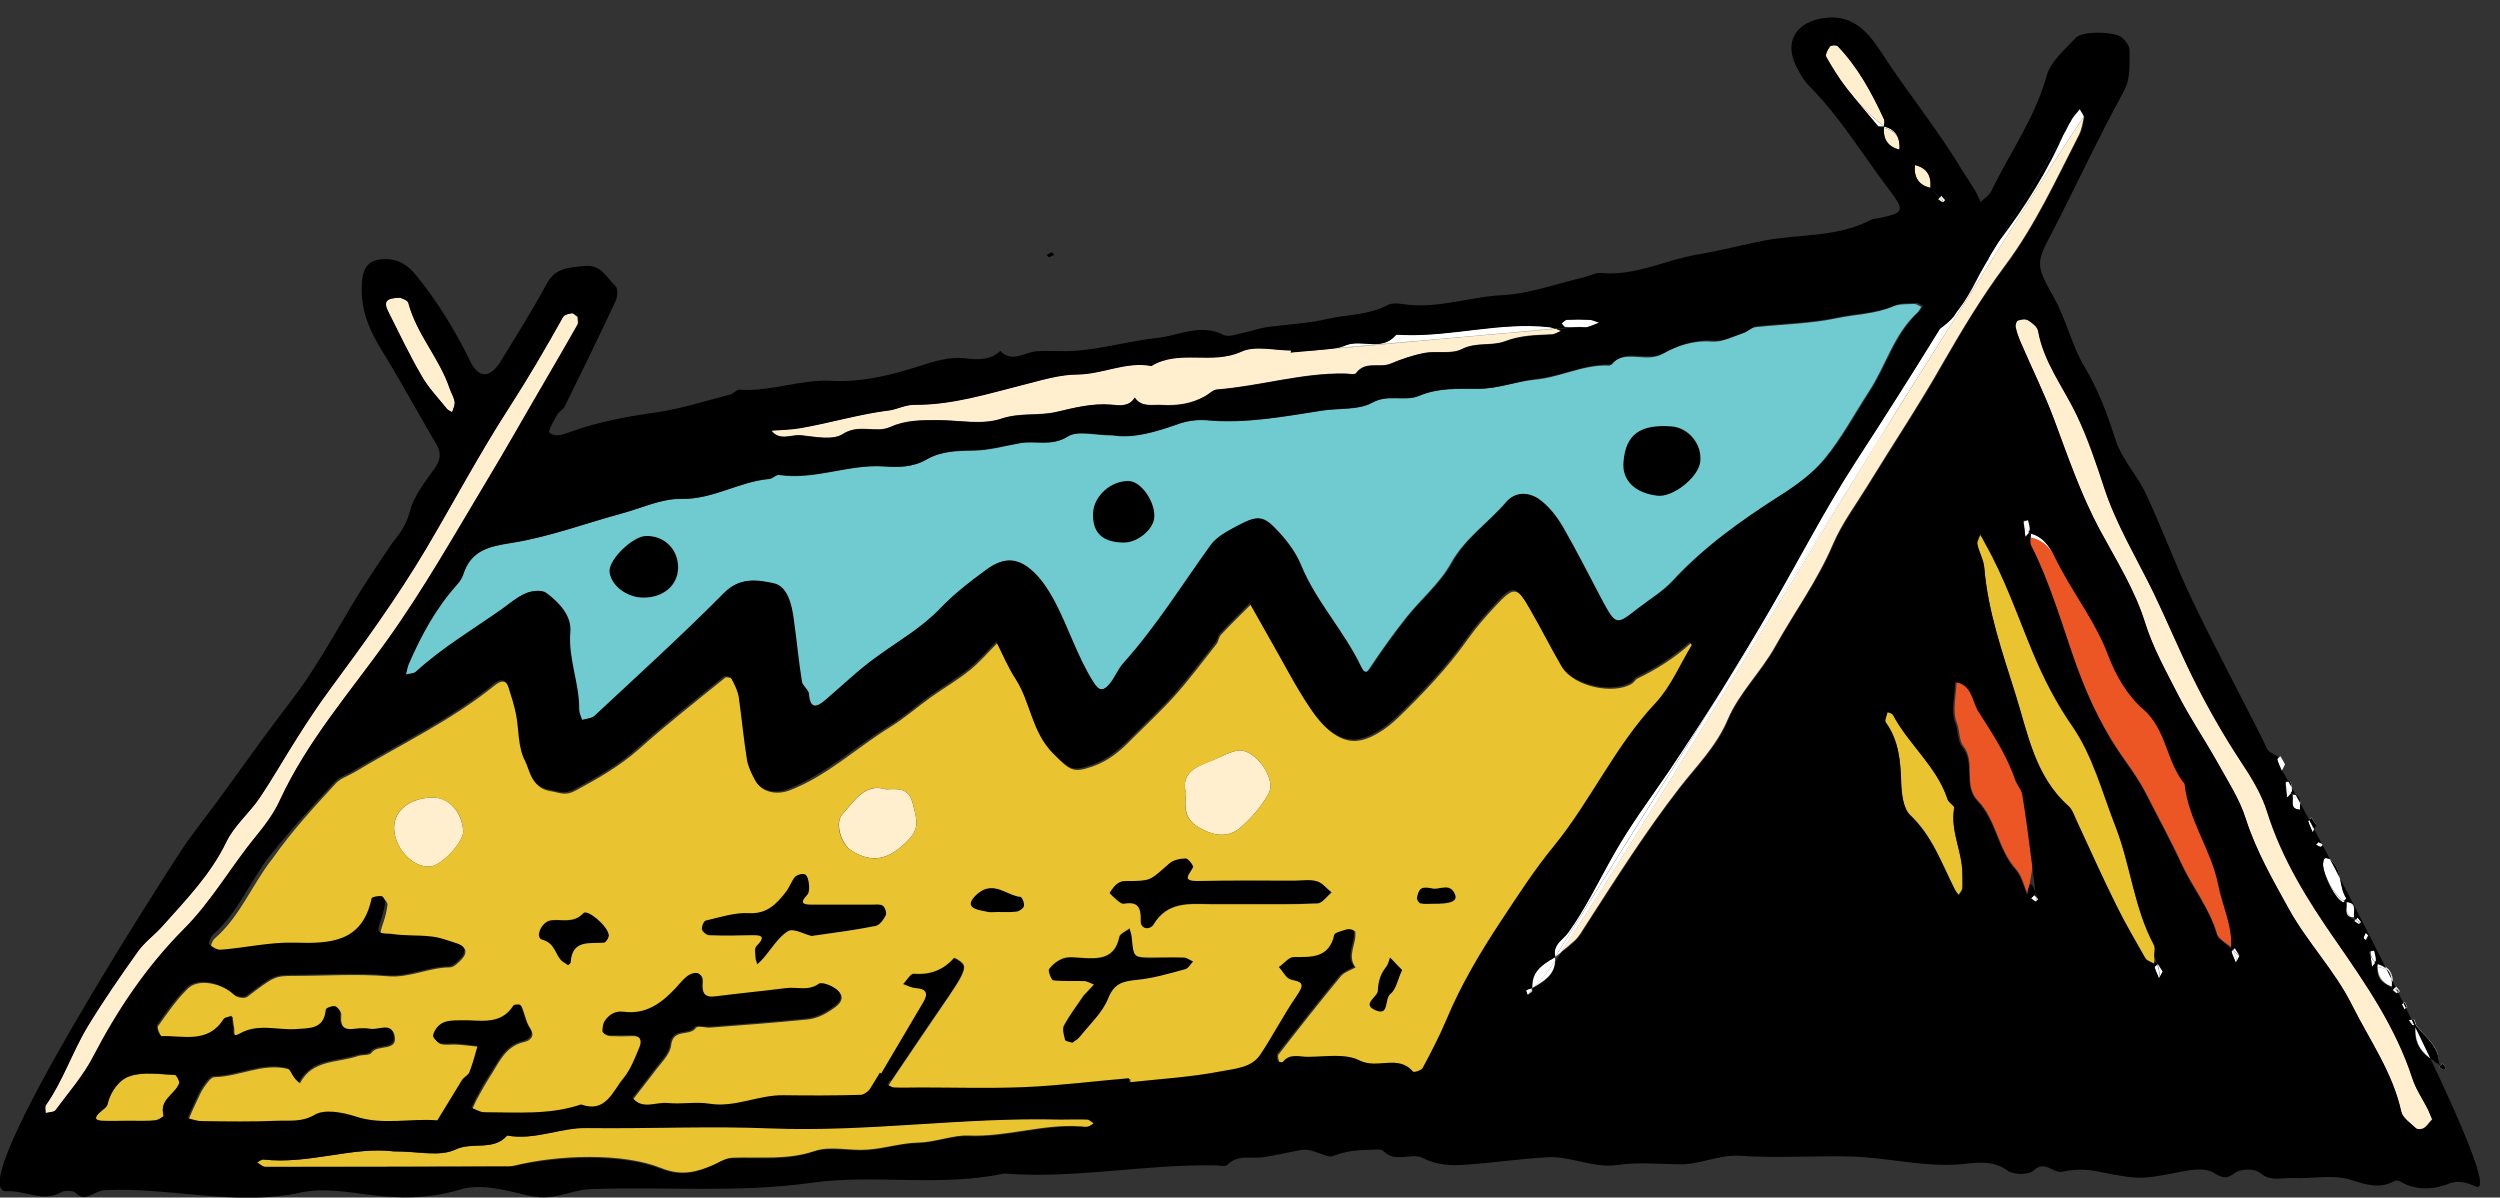 <?xml version="1.0" encoding="utf-8"?>
<!-- Generator: Adobe Illustrator 23.0.3, SVG Export Plug-In . SVG Version: 6.00 Build 0)  -->
<svg version="1.1" id="Layer_1" xmlns="http://www.w3.org/2000/svg" xmlns:xlink="http://www.w3.org/1999/xlink" x="0px" y="0px"
	 viewBox="0 0 676.8 324.2" style="enable-background:new 0 0 676.8 324.2;" xml:space="preserve">
<rect x="0" y="0" width="676.8" height="324.2" fill="#333333" stroke="none"/>
<style type="text/css">
	.st0{fill:#FFFFFF;}
	.st1{fill:#A9DADC;}
	.st2{fill:#70CBD1;}
	.st3{fill:none;}
	.st4{fill:#FFEFCF;}
	.st5{fill:#EB5624;}
	.st6{fill:#EAC331;}
	.st7{fill:#424143;}
	.st8{fill:#C7842A;}
	.st9{opacity:0.41;}
	.st10{opacity:0.5;}
	.st11{fill:#868686;}
	.st12{fill:#FFEDC7;}
	.st13{fill:#BFAC8F;}
	.st14{fill:#F2F8EE;}
</style>
<g>
	<path id="XMLID_4628_" class="st0" d="M562.9,29.4c-1.2,2-2.4,4-3.6,5.9c0.4-0.8,0.7-1.7,1-2.5C560.9,31.6,561.9,30.7,562.9,29.4z"
		/>
	<path id="XMLID_4624_" d="M559.3,35.3c-4.7,10.8-10.9,20.8-18,30.2c-0.7,0.9-1.3,1.8-1.9,2.7C545.7,57.8,552.4,46.9,559.3,35.3z"/>
	<path id="XMLID_4610_" class="st0" d="M539.5,68.2c-0.3,0.5-0.6,0.9-0.8,1.4C538.9,69.1,539.2,68.6,539.5,68.2z"/>
	<path id="XMLID_4609_" class="st0" d="M525.6,53c0.3,0.4,0.7,0.8,1,1.2c-0.5-0.4-0.9-0.7-1.3-0.9C525.4,53.1,525.5,53.1,525.6,53z"
		/>
	<path id="XMLID_4606_" class="st0" d="M526,54.8c0.1,0,0.2-0.4-0.8-1.4c0.1-0.1,0.1-0.1,0.2-0.2c0.4,0.3,0.8,0.6,1.3,0.9
		C526.4,54.4,526.1,54.8,526,54.8z"/>
	<path id="XMLID_4342_" class="st4" d="M525.9,54.8c-0.5-0.2-0.8-0.6-1.2-0.9c0.2-0.2,0.3-0.3,0.5-0.5
		C526.1,54.4,526,54.7,525.9,54.8C525.9,54.8,525.9,54.8,525.9,54.8z"/>
	<path id="XMLID_4341_" d="M523.1,51.4c0.5,0.4,1.1,1,2.2,1.8c-0.1,0.1-0.1,0.1-0.2,0.2c-0.1-0.1-0.3-0.3-0.5-0.5
		C524.2,52.4,523.7,51.9,523.1,51.4z"/>
	<path id="XMLID_4340_" class="st4" d="M518.4,44.6c3.3,0.8,4.5,3,4.2,6.2C519.3,50.1,518.1,47.9,518.4,44.6z"/>
	<path id="XMLID_4339_" class="st4" d="M514.2,40.5c-3.2-0.8-4.4-2.9-4.2-5.9c2.9,0.8,4.1,2.3,4.2,4.4
		C514.3,39.5,514.3,40,514.2,40.5z"/>
	<path id="XMLID_4338_" class="st0" d="M514.3,39c-0.2-2.1-1.3-3.6-4.2-4.4c0-0.1,0-0.2,0-0.3C512.8,34.9,514.1,36.6,514.3,39z"/>
	<path id="XMLID_4337_" d="M510,34.3C510,34.2,510,34.2,510,34.3C510,34.2,510.1,34.2,510,34.3c0,0.1,0,0.2,0,0.3
		c-0.5-0.1-1-0.2-1.5-0.3C509.4,34.3,510,34.3,510,34.3z"/>
	<path id="XMLID_4323_" class="st0" d="M499.7,23.6c2.9,3.7,6,7.3,10.3,10.6c0,0,0,0,0,0c0,0-0.6,0-1.5,0
		C505.7,30.9,502.6,27.3,499.7,23.6z"/>
	<path id="XMLID_4322_" class="st4" d="M510,34.2c-4.3-3.4-7.5-6.9-10.3-10.6c-2-2.6-3.7-5.3-5.3-8.2c-0.3-0.6,0.4-2,1-2.8
		c0.3-0.4,1.7-0.4,2.1-0.1c5.5,5.7,9.2,12.6,12.5,19.7C510.3,32.8,510.1,33.5,510,34.2z"/>
	<path id="XMLID_4321_" d="M283.3,69c0.5-0.2,0.9-0.5,1.4-0.7c0.2,0,0.5,0.4,0.7,0.7c-0.5,0.2-0.9,0.5-1.4,0.6
		C283.8,69.6,283.6,69.2,283.3,69z"/>
	<path id="XMLID_4320_" class="st0" d="M661.2,287.9c0.3,0.4,0.7,0.8,1,1.2c-0.5-0.3-1-0.5-1.4-0.8l0,0
		C660.9,288.2,661.1,288,661.2,287.9z"/>
	<path id="XMLID_4319_" class="st0" d="M661.6,289.7c0.1,0,0.3-0.4-0.8-1.4c0.5,0.3,0.9,0.5,1.4,0.8
		C662,289.3,661.7,289.7,661.6,289.7z"/>
	<path id="XMLID_4318_" class="st0" d="M660.8,288.3c1,1,0.8,1.4,0.8,1.4h0c-0.5-0.2-0.9-0.6-1.3-0.9
		C660.5,288.6,660.6,288.5,660.8,288.3L660.8,288.3L660.8,288.3z"/>
	<path id="XMLID_4317_" class="st0" d="M658.6,286.9c0,0,0.1,0.1,0.1,0.1C658.6,287,658.6,287,658.6,286.9z"/>
	<path id="XMLID_4316_" class="st0" d="M659.9,285.4c0.2,0.8,0.4,1.6,0.4,2.5c-0.6-0.3-1.1-0.5-1.6-0.8c0,0-0.1-0.1-0.1-0.1
		c-3.1-2.2-4.6-4.5-4.7-7.7c0-0.3,0-0.6,0-1C656.4,280.6,659,282.5,659.9,285.4z"/>
	<path id="XMLID_4315_" class="st0" d="M654,278.3c0-0.3,0-0.5,0.1-0.8c1.9,2.7,4.9,4.7,5.9,7.9C659,282.5,656.4,280.6,654,278.3z"
		/>
	<path id="XMLID_4314_" d="M653.1,277.5c0.3,0,0.6,0,0.9,0c0,0.3-0.1,0.5-0.1,0.8C653.7,278,653.4,277.8,653.1,277.5z"/>
	<path id="XMLID_4313_" class="st0" d="M654,277.5c-0.3,0-0.6,0-0.9,0c-0.3-0.3-0.6-0.7-0.8-1.1C652.6,276.8,653,277.1,654,277.5z"
		/>
	<path id="XMLID_4312_" class="st0" d="M658.6,286.9c-2.9-1.7-4.7-4.2-4.7-7.7C653.9,282.4,655.4,284.7,658.6,286.9z"/>
	<path id="XMLID_4311_" class="st0" d="M652.2,276.2c0.4-0.1,1.2-0.5,1.3-0.3c0.3,0.4,0.4,1,0.6,1.6c-1.1-0.4-1.5-0.7-1.8-1.1
		C652.2,276.4,652.2,276.3,652.2,276.2z"/>
	<path id="XMLID_4310_" class="st0" d="M651.7,272.6c-0.3,0.3-0.5,0.5-0.7,0.7c-0.2-0.5-0.5-0.9-0.7-1.4c0-0.2,0.4-0.5,0.7-0.7
		C651.2,271.7,651.4,272.1,651.7,272.6z"/>
	<path id="XMLID_4309_" class="st0" d="M648.7,267.1c0.3,0.4,0.7,0.8,1,1.2c-0.4-0.2-0.8-0.3-1.2-0.5c-0.1-0.1-0.2-0.2-0.3-0.3
		C648.4,267.4,648.6,267.2,648.7,267.1z"/>
	<path id="XMLID_4308_" class="st0" d="M649.7,268.3c-0.2,0.2-0.5,0.6-0.6,0.6c0.1,0,0.1-0.4-0.5-1.1
		C648.9,268,649.3,268.1,649.7,268.3z"/>
	<path id="XMLID_4307_" class="st0" d="M648.5,267.8c0.7,0.8,0.6,1.1,0.5,1.1c0,0,0,0,0,0c-0.5-0.2-0.8-0.6-1.2-0.9
		c0.1-0.1,0.2-0.3,0.4-0.4C648.3,267.7,648.4,267.7,648.5,267.8z"/>
	<path id="XMLID_4306_" class="st0" d="M648.5,267.8c-0.1,0-0.3-0.1-0.4-0.2c0,0,0.1-0.1,0.1-0.1
		C648.4,267.6,648.5,267.7,648.5,267.8z"/>
	<path id="XMLID_4305_" class="st0" d="M647.8,265.6c0,0.5,0,1,0,1.5c-0.6-0.1-1.2-0.4-1.6-0.6c0,0,0,0,0,0
		c-1.7-1.2-2.4-2.6-2.5-4.2c0-0.2,0-0.3,0-0.5C646.5,262.1,647.6,263.5,647.8,265.6z"/>
	<path id="XMLID_4304_" class="st0" d="M643.6,262.3c0.1,1.6,0.8,3,2.5,4.2C644.5,265.6,643.7,264.2,643.6,262.3z"/>
	<path id="XMLID_4303_" class="st0" d="M643.6,260.8c2.8,0.7,4.1,2.3,4.2,4.8c-0.2-2.1-1.3-3.5-4.3-3.8
		C643.6,261.5,643.6,261.2,643.6,260.8z"/>
	<path id="XMLID_4302_" d="M643.6,261.8c-0.4-0.1-0.9-0.1-1.4-0.1c0.4-0.5,0.8-0.9,1-1.1c0.1,0.1,0.3,0.2,0.5,0.3
		C643.6,261.2,643.6,261.5,643.6,261.8z"/>
	<path id="XMLID_4301_" class="st0" d="M643.2,260.5c-1.1-0.8-1.3-1.7-1.4-2.5c0-0.1,0-0.3,0-0.4c0-0.1,0.9-0.2,1.3-0.4
		c0.2,0.9,0.5,1.8,0.5,2.7C643.6,260.1,643.4,260.2,643.2,260.5z"/>
	<path id="XMLID_4300_" class="st0" d="M642.1,261.7c-0.2-1.7-0.3-2.7-0.4-3.7c0.1,0.9,0.3,1.7,1.4,2.5
		C642.9,260.8,642.6,261.1,642.1,261.7z"/>
	<path id="XMLID_4299_" class="st0" d="M639.8,253.9c0.1-0.5,0.4-0.9,0.6-1.4c0.2,0.2,0.5,0.5,0.7,0.7c-0.2,0.4-0.5,0.9-0.7,1.3
		C640.3,254.4,639.8,254.1,639.8,253.9z"/>
	<path id="XMLID_4298_" class="st0" d="M638.3,248.4c0.3,0.4,0.7,0.8,1,1.2c-0.4-0.1-0.7-0.2-1-0.3c-0.1-0.1-0.2-0.3-0.4-0.4
		C638,248.7,638.1,248.5,638.3,248.4z"/>
	<path id="XMLID_4297_" class="st0" d="M639.3,249.6c-0.2,0.2-0.5,0.6-0.6,0.6c0.1,0,0.2-0.3-0.4-1
		C638.6,249.4,638.9,249.5,639.3,249.6z"/>
	<path id="XMLID_4296_" class="st0" d="M638.6,250.2c-0.5-0.2-0.8-0.6-1.2-0.9c0.1-0.1,0.2-0.2,0.3-0.3c0.2,0.1,0.4,0.2,0.6,0.3
		C638.8,250,638.7,250.2,638.6,250.2L638.6,250.2z"/>
	<path id="XMLID_4295_" class="st0" d="M637.8,248.8c0.2,0.2,0.3,0.3,0.4,0.4c-0.2-0.1-0.4-0.2-0.6-0.3
		C637.7,248.9,637.8,248.9,637.8,248.8z"/>
	<path id="XMLID_4294_" class="st0" d="M635.3,244.2c3.1,0.2,1.8,2.6,2.1,4.2c-0.3-1.4,0.8-3.6-2.1-4h0
		C635.3,244.3,635.3,244.3,635.3,244.2z"/>
	<path id="XMLID_4293_" class="st0" d="M636.3,248.2c-1.3-1.2-0.9-2.6-1-3.7c0-0.1,0-0.1,0-0.2c2.9,0.4,1.8,2.6,2.1,4
		C636.9,248.3,636.6,248.3,636.3,248.2z"/>
	<path id="XMLID_4292_" class="st0" d="M635.3,244.5c0.1,1.1-0.3,2.5,1,3.7C634.7,247.6,635.4,245.9,635.3,244.5z"/>
	<path id="XMLID_4291_" class="st0" d="M635.3,244.3c0,0,0,0.1,0,0.2C635.3,244.5,635.3,244.4,635.3,244.3L635.3,244.3z"/>
	<path id="XMLID_4290_" d="M634.4,244.3c0.1-0.1,0.2-0.2,0.3-0.3c0.2,0.1,0.4,0.2,0.6,0.3c0,0,0,0.1,0,0.1
		C635,244.3,634.7,244.3,634.4,244.3z"/>
	<path id="XMLID_4289_" class="st0" d="M634.4,244.3c-2.2-1-5-6.6-5.4-9.9c0.3,3.1,2.9,8.1,5.7,9.6
		C634.6,244.1,634.4,244.2,634.4,244.3z"/>
	<path id="XMLID_4288_" class="st0" d="M629,233.1c0-0.3,0.3-0.8,0.5-0.8c0.5,0,1.1,0.1,1.4,0.4c3.3,2.7,2.1,7.3,4.3,10.5
		c0,0.1-0.3,0.4-0.6,0.7c-2.7-1.5-5.3-6.5-5.7-9.6c0-0.1,0-0.2,0-0.3c0-0.1,0-0.2,0-0.3C629,233.5,629,233.3,629,233.1z"/>
	<path id="XMLID_4287_" class="st0" d="M629,233.8c0,0.1,0,0.2,0,0.3C629,234,629,233.9,629,233.8z"/>
	<path id="XMLID_4286_" class="st0" d="M626.9,228.6c0.2-0.2,0.5-0.5,0.7-0.7c0.4,0.2,0.9,0.5,1.3,0.7c-0.2,0.2-0.5,0.7-0.7,0.6
		C627.8,229.2,627.4,228.9,626.9,228.6z"/>
	<path id="XMLID_4285_" class="st0" d="M626.1,225.2c0.2-0.5,0.3-1.1-1-3.3c0,0,0.1-0.1,0.1-0.1c0.5,0.5,1,1,1.8,1.7
		C626.7,224.2,626.4,224.7,626.1,225.2z"/>
	<path id="XMLID_4284_" class="st0" d="M625.8,221.3c0.4,0.8,0.9,1.5,1.3,2.1c-0.7-0.7-1.3-1.2-1.8-1.7
		C625.5,221.6,625.7,221.5,625.8,221.3z"/>
	<path id="XMLID_4272_" class="st0" d="M625.1,221.9c1.3,2.2,1.2,2.8,1,3.3c0,0,0,0.1-0.1,0.1c-0.4-1-0.9-2-1.2-3
		C624.9,222.2,625,222.1,625.1,221.9z"/>
	<path id="XMLID_4271_" d="M623.5,220c0.4,0.4,1,0.9,1.8,1.8c-0.1,0-0.1,0.1-0.1,0.1c-0.1-0.2-0.2-0.4-0.3-0.5
		C624.4,220.9,623.9,220.4,623.5,220z"/>
	<path id="XMLID_4270_" class="st0" d="M620.6,215.1c3.1,0.2,1.8,2.6,2.1,4.2c-0.3-1.4,0.7-3.4-2-3.4
		C620.7,215.6,620.7,215.3,620.6,215.1z"/>
	<path id="XMLID_4269_" class="st0" d="M620.7,215.8c2.7,0.1,1.8,2.1,2,3.4C620.1,219.1,620.7,217.3,620.7,215.8z"/>
	<path id="XMLID_4268_" class="st0" d="M620.1,211.5c0.2,0.9,0.5,1.8,0.5,2.7c0,0.2-0.1,0.4-0.4,0.7c-1.1-0.8-1.3-1.7-1.4-2.6
		c0-0.1,0-0.3,0-0.4C618.8,211.7,619.7,211.6,620.1,211.5z"/>
	<path id="XMLID_4264_" d="M620.6,215.1c0,0.2,0.1,0.5,0,0.7c-0.4,0-0.9,0-1.5,0.1c0.4-0.5,0.8-0.9,1-1.1
		C620.3,214.9,620.5,215,620.6,215.1z"/>
	<path id="XMLID_4263_" class="st0" d="M620.2,214.8c-0.3,0.3-0.6,0.6-1,1.1c-0.2-1.7-0.3-2.7-0.4-3.7
		C618.9,213.1,619.1,214,620.2,214.8z"/>
	<path id="XMLID_4262_" class="st0" d="M617.7,208.7c-0.4-1-0.9-2-1.2-3c0-0.1,0.1-0.3,0.3-0.5c0.2-0.2,0.4-0.3,0.6-0.5
		c0,0,0,0,0,0.1c0.4,0.7,0.9,1.5,1.2,2.1C618.3,207.6,618,208.1,617.7,208.7C617.7,208.6,617.7,208.7,617.7,208.7z"/>
	<path id="XMLID_4261_" class="st0" d="M606.3,258.9c-0.4,0.7-0.6,1.2-0.9,1.7c0.2-0.5,0.3-1.1-1-3.3c0,0,0,0,0.1-0.1
		C605,257.7,605.6,258.3,606.3,258.9z"/>
	<path id="XMLID_4260_" class="st0" d="M605,256.7c0.5,0.7,0.9,1.5,1.3,2.1c-0.7-0.6-1.3-1.2-1.8-1.6
		C604.7,257.1,604.9,256.9,605,256.7z"/>
	<path id="XMLID_4254_" class="st0" d="M605.3,260.7c-0.4-1-0.9-2-1.2-3c0-0.1,0.1-0.2,0.3-0.4c1.3,2.1,1.2,2.8,1,3.3
		C605.3,260.6,605.3,260.7,605.3,260.7z"/>
	<path id="XMLID_4253_" d="M604.5,257.2C604.4,257.3,604.4,257.3,604.5,257.2c-0.1,0-0.2-0.1-0.2-0.2
		C604.3,257.1,604.4,257.2,604.5,257.2z"/>
	<path id="XMLID_4252_" class="st0" d="M600.1,253.1c0.1,0.2,0.2,0.4,0.3,0.5C600.3,253.5,600.2,253.3,600.1,253.1z"/>
	<path id="XMLID_4251_" class="st0" d="M584.2,260.9c0.5,0.8,0.9,1.5,1.3,2.1c-0.6-1-1.1-1.6-1.4-2C584.2,261,584.2,261,584.2,260.9
		z"/>
	<path id="XMLID_4249_" class="st0" d="M584.1,261c0.3,0.4,0.8,1.1,1.4,2c-0.4,0.7-0.6,1.2-0.9,1.7
		C584.8,264.3,584.8,263.6,584.1,261C584.1,261.1,584.1,261.1,584.1,261z"/>
	<path id="XMLID_4248_" d="M584.1,261C584.1,261.1,584.1,261.1,584.1,261c-0.1,0-0.2-0.1-0.2-0.2C584,260.9,584.1,261,584.1,261z"/>
	<path id="XMLID_4247_" class="st0" d="M584,261.1c0.8,2.5,0.7,3.2,0.6,3.6c0,0.1-0.1,0.1-0.1,0.2c-0.4-1-0.9-2-1.2-3
		C583.3,261.7,583.7,261.4,584,261.1z"/>
	<path id="XMLID_4246_" class="st5" d="M562.3,180.6c-4-11.1-7.1-22.5-12.5-33.1c-0.3-0.6-0.2-1.3-0.1-2.1c4.1,0.8,5.8,3.6,7.2,6.3
		c0.4,0.7,0.7,1.4,1.1,2.1c4.2,7.9,9.7,15,12.9,23.6c1.9,5.3,5.2,10.9,9.4,14.5c6.5,5.6,6.3,14.3,11.3,20.3c1,9.7,7.2,17.8,9.1,27.3
		c1.1,5.7,3.9,11.1,3.5,17.1c-0.8-0.8-1.9-1.4-2.8-2.2c0,0-0.1-0.1-0.1-0.1c-0.3-0.2-0.5-0.5-0.7-0.7c-0.1-0.2-0.2-0.4-0.3-0.5
		c0-0.1-0.1-0.2-0.1-0.3c-2-6.9-6.5-12.5-9.5-18.8c-2.9-6.4-6.3-12.5-9.5-18.8c-1.6-3.2-3.6-6.1-5.7-9.1
		C569.8,198.3,565.6,189.7,562.3,180.6z"/>
	<path id="XMLID_4245_" d="M551.9,243.5c-0.2-0.2-0.4-0.5-0.6-0.7c0-0.3,0-0.8-0.1-1.3C551.4,242,551.6,242.7,551.9,243.5z"/>
	<path id="XMLID_4244_" class="st0" d="M551.2,244.1c0,0,0.1-0.2,0.1-1.3c0.2,0.2,0.4,0.5,0.6,0.7
		C551.6,243.7,551.3,244.1,551.2,244.1z"/>
	<path id="XMLID_4243_" class="st0" d="M551.2,244.1c-0.5-0.2-0.8-0.6-1.3-0.9c0.3-0.3,0.6-0.6,0.9-0.9c0.1,0.2,0.3,0.3,0.4,0.5
		C551.3,243.9,551.3,244.1,551.2,244.1L551.2,244.1z"/>
	<path id="XMLID_4242_" class="st0" d="M549.7,145.5c0-0.3,0.1-0.7,0.1-1c3.9,1,5.6,4.3,7.1,7.4
		C555.5,149.1,553.8,146.3,549.7,145.5z"/>
	<path id="XMLID_4241_" d="M549.8,144.5c0,0.3,0,0.7-0.1,1c-0.4-0.1-0.9-0.1-1.4-0.2c0.4-0.5,0.8-0.9,1-1.1
		C549.5,144.3,549.6,144.4,549.8,144.5z"/>
	<path id="XMLID_4240_" class="st0" d="M549.3,144.2c-1.1-0.8-1.3-1.7-1.4-2.6c0-0.1,0-0.3,0-0.4c0-0.1,0.9-0.2,1.3-0.4
		c0.2,0.9,0.5,1.8,0.5,2.7C549.7,143.7,549.6,143.9,549.3,144.2z"/>
	<path id="XMLID_4239_" class="st0" d="M549.3,144.2c-0.2,0.3-0.6,0.6-1,1.1c-0.2-1.7-0.3-2.7-0.4-3.7
		C548,142.5,548.3,143.3,549.3,144.2z"/>
	<path id="XMLID_4238_" class="st5" d="M535.8,192.4c3.7,5.9,7.6,11.8,10,18.5c0.5,1.5,1.7,2.8,2,4.3c1,6.2,1.7,12.5,2.6,18.7
		c-0.4,2.6-0.9,5-1.3,7.5c0,0.3-0.1,0.5-0.1,0.8c-1-2.3-1.6-5.1-3.2-6.9c-4.9-5.4-5.3-13.3-10.3-18.5c-4.1-4.2-0.5-10.4-4-14.9
		c-1.2-1.5-0.9-4.2-1.8-6.4c-1.2-3.2-0.1-7.3,0-11C534.1,185,534.2,189.8,535.8,192.4z"/>
	<path id="XMLID_4237_" class="st4" d="M548.9,86.6c1.1,0.7,2.6,1.8,2.8,2.9c1.5,8.5,6.8,15.2,10.4,22.7c3,6.3,5.3,13.1,7.5,19.8
		c3.3,10.1,8.9,19.2,13.5,28.7c3.6,7.5,6.8,15.2,10.5,22.7c4,8.1,8.5,16,13.5,23.5c2.6,4,5.2,8.3,6.6,12.8c4,12.9,11,24,18.6,34.9
		c8.1,11.7,16.2,23.4,20.7,37.2c1,3,2.9,5.7,4.3,8.6c0.4,0.9,0.8,1.8,1.1,2.6c-0.9,0.9-1.4,1.9-2.3,2.4c-0.5,0.3-1.7,0.4-2.1,0
		c-1.5-1.4-3.6-2.8-4-4.5c-2.3-10.6-8.6-19.4-13.3-28.8c-4.6-9.3-12.2-17.1-17.2-26.2c-4.3-7.8-8.8-15.6-11.6-24.3
		c-1.8-5.4-5-10.4-7.8-15.5c-3.5-6.2-7.5-12.1-10.7-18.4c-3.2-6.3-6.6-12.3-8.8-19.3c-2.7-8.8-7.8-16.9-12.2-25
		c-5.2-9.6-8.7-20-12.5-30.2c-2.6-6.9-5.8-13.5-8.8-20.3c-0.6-1.5-1.2-3-1.6-4.5c-0.1-0.5,0.2-1.6,0.6-1.7
		C547,86.4,548.2,86.2,548.9,86.6z"/>
	<path id="XMLID_4236_" d="M538.4,70c-3,5.3-5.4,11-9.4,15.6C532,80.5,535.1,75.3,538.4,70z"/>
	<path id="XMLID_4235_" class="st6" d="M537.3,147c5.4,9.5,8.9,19.8,13.1,29.9c2.8,6.7,6.2,13.4,10.5,19.6
		c5.7,8.2,8.2,18.1,11.8,27.3c4.1,10.5,5,22,10.4,32.1c0.4,0.8,0.1,2,0.1,3.1c0,0.7,0,1.4,0,2.1c-0.8-0.5-2-0.8-2.4-1.5
		c-2.8-4.7-5.5-9.5-7.9-14.4c-3.7-7.5-7-15.1-10.6-22.6c-0.7-1.4-1.1-3.2-2.3-4.2c-9.1-8.1-11-19.6-14.4-30.4
		c-3.5-11.2-7.4-22.2-8.4-34c-0.2-2.2-1.5-4.3-1.9-6.4c-0.2-0.8,0.5-1.8,0.8-2.7C536.5,145.4,536.9,146.2,537.3,147z"/>
	<path id="XMLID_4234_" class="st6" d="M510.5,195.5c-0.4-0.5,0.3-1.8,0.5-2.8c0.5,0.2,1.2,0.3,1.4,0.7c4.3,8.1,11.9,14,14.8,22.9
		c0.3,0.9,1.9,1.7,1.8,2.3c-1.1,6.2,2.2,11.8,2.2,17.8c0,1.4,0.1,2.8,0,4.1c-0.1,0.6-0.6,1.1-1,1.7c-0.4-0.5-0.8-1-1.1-1.6
		c-3.5-7-6-14.4-12-20c-2-1.9-2.4-6-2.5-9.2C514.5,205.8,514,200.4,510.5,195.5z"/>
	<path id="XMLID_4233_" class="st0" d="M564.1,31.8c0-0.3-1.8,1.7-56.2,88.3c6.5-10.7,13.5-22.3,21-34.7c4.1-4.5,6.4-10.3,9.4-15.6
		c0.1-0.1,0.1-0.3,0.2-0.4c0.3-0.5,0.5-0.9,0.8-1.4c0.6-0.9,1.2-1.8,1.9-2.7c7.1-9.4,13.4-19.3,18-30.2c1.2-1.9,2.4-3.9,3.6-5.9
		C563.6,30.7,564.2,31.3,564.1,31.8z"/>
	<path id="XMLID_4232_" class="st0" d="M479.3,164.7c7.6-13.1,14.6-26.7,22.8-39.4c7.8-12,15.5-24.1,23-36.3c1.4-1,2.7-2.2,3.8-3.4
		c-7.5,12.4-14.5,23.9-21,34.7c0,0.1-0.1,0.2-0.2,0.3c-11.4,18.2-25.1,40.1-41.6,66.4l-0.1-0.1C470.5,179.5,475,172.2,479.3,164.7z"
		/>
	<path id="XMLID_4231_" d="M452.5,115.5c4.7,0.4,8.4,5,7.8,9.7c-0.6,4.2-7.5,9.6-11.6,9.1c-6.1-0.7-9.6-4.3-9.2-9.2
		C440.1,117.6,444,114.8,452.5,115.5z"/>
	<path id="XMLID_4230_" class="st4" d="M542.7,72c-6.1,8.2-11.5,17.2-16.7,26.2c-6.4,11.3-13.6,22.1-20.4,33.2
		c-3.2,5.2-7,10.3-9.4,15.9c-4.2,9.9-10.5,18.5-15.7,27.8c-3.8,6.8-9.8,12.6-12.8,19.7c-3.1,7.3-8.5,12.6-13,18.4
		c-9.3,12-17.3,24.7-25.5,37.4c-0.9,1.4-1.7,2.9-2.9,4c-1.2,1.1-2.5,2.2-3.8,3.2c9.3-13.7,31-48.2,85.2-137.4
		c0.1-0.1,0.1-0.2,0.2-0.3c54.4-86.7,56.2-88.6,56.2-88.3c0,0,0,0,0,0c-0.3,1.6-0.6,3.3-1.3,4.7C556.6,48.6,551,60.9,542.7,72z"/>
	<path id="XMLID_4229_" class="st0" d="M421,259.1c17-27.2,32-51.2,45.1-72.2c16.5-26.4,30.2-48.3,41.6-66.4
		c-54.2,89.2-75.9,123.7-85.2,137.4C422,258.3,421.5,258.7,421,259.1z"/>
	<path id="XMLID_4228_" class="st0" d="M424.3,86.5c2-0.1,4-0.1,6,0c0.9,0,1.8,0.5,2.7,0.8c-1.1,0.4-2.1,0.9-3.2,1.2
		c-0.6,0.2-1.3,0-2,0c-1.3,0-2.6,0.1-3.9,0c0,0-0.1,0-0.1,0c-0.4,0-0.7-0.6-1-1C423.3,87.1,423.8,86.5,424.3,86.5z"/>
	<path id="XMLID_4227_" class="st0" d="M466.1,186.9c-13.2,21.1-28.2,45-45.1,72.2c-0.9-3.4,2.1-4.7,3.6-6.8c4.7-6.7,8.2-14,12.2-21
		c4.5-8,10-15.3,15.1-22.8c4.8-7.1,9.5-14.4,14.1-21.7L466.1,186.9z"/>
	<path id="XMLID_4226_" class="st0" d="M419.8,259.8c-0.1,0.1-0.2,0.1-0.4,0.2C419.5,259.9,419.7,259.9,419.8,259.8z"/>
	<path id="XMLID_4225_" class="st0" d="M421,260.2c-0.2,3.7-3,5.4-5.9,7.1C415.9,266.7,417.1,265.7,421,260.2z"/>
	<path id="XMLID_4224_" class="st0" d="M419.3,260.1c0,0,0.1,0,0.1-0.1c0.1-0.1,0.2-0.1,0.4-0.2c0.4-0.2,0.8-0.4,1.2-0.7
		c0,0.4,0,0.7,0,1.1c-3.8,5.5-5,6.5-5.9,7.1c-0.1,0.1-0.2,0.1-0.3,0.2c0-0.1,0-0.1,0-0.2C414.8,263.4,416.9,261.6,419.3,260.1z"/>
	<path id="XMLID_4223_" class="st0" d="M419.3,260.1c-2.4,1.5-4.4,3.4-4.6,7.2C414.6,263.6,416.7,261.7,419.3,260.1z"/>
	<path id="XMLID_4222_" class="st0" d="M414.7,267.5c0,0.3,0,0.6,0,0.9C414.7,268.1,414.7,267.8,414.7,267.5
		C414.7,267.5,414.7,267.5,414.7,267.5z"/>
	<path id="XMLID_4221_" class="st0" d="M414.7,267.5L414.7,267.5C414.7,267.5,414.7,267.5,414.7,267.5
		C414.7,267.5,414.7,267.5,414.7,267.5z"/>
	<path id="XMLID_4220_" class="st0" d="M413.7,269.2c0.3-0.3,0.7-0.7,1-1.7c0,0.3,0,0.6,0,0.9C414.4,268.7,414,268.9,413.7,269.2z"
		/>
	<path id="XMLID_4219_" class="st0" d="M414.7,267.5c-0.3,1-0.7,1.4-1,1.7c-0.1,0-0.1,0.1-0.2,0.1c-0.1-0.4-0.5-1.2-0.4-1.3
		C413.6,267.7,414.2,267.7,414.7,267.5C414.7,267.5,414.7,267.5,414.7,267.5z"/>
	<path id="XMLID_4218_" d="M387.7,240.5c2.1,0.5,4.9-1.7,6.2,1.5c0.8,1.9-1.1,2.6-6.2,2.6c-1,0-2.1,0.2-3.1-0.1
		c-0.5-0.1-1.1-1-1-1.5c0.1-0.9,0.5-2.1,1.1-2.5C385.4,240.1,386.7,240.3,387.7,240.5z"/>
	<path id="XMLID_4217_" d="M376.5,269c-1.8,1.4-0.3,6-3.9,4.6c-4.3-1.7,0.4-3.6,0.4-5.4c0-2.5,0.7-4.5,2.2-6.4
		c0.6-0.7,0.7-1.8,1.1-2.6c0.2,0.2,0.5,0.5,0.7,0.7c0.9,0.9,1.8,1.9,2.6,2.7C378.5,265.1,378.1,267.8,376.5,269z"/>
	<path id="XMLID_4216_" class="st0" d="M421.4,89c-50.8,4.4-59.8,5.6-59.2,5.2c0,0,0,0,0,0c38.3-3.4,53.3-4.8,58.8-5.3
		C421.2,88.9,421.3,89,421.4,89z"/>
	<path id="XMLID_4215_" class="st0" d="M363.7,93.7c0.2-0.1,0.4-0.1,0.6-0.2C364.1,93.6,363.9,93.7,363.7,93.7z"/>
	<path id="XMLID_4214_" class="st0" d="M421,88.9c-5.6,0.6-20.5,1.9-58.8,5.3c0.2-0.1,0.7-0.3,1.4-0.5c0,0,0,0,0,0
		c0.2-0.1,0.4-0.1,0.6-0.2c0.1,0,0.2,0,0.2-0.1c4.5-1.7,9.7,1.7,13.5-2.7c0.3-0.4,1.3-0.1,2-0.1c13.3,0.5,26.3-3.6,39.7-2.1
		C420.1,88.6,420.6,88.7,421,88.9z"/>
	<path id="XMLID_4213_" class="st0" d="M361.2,94.3c0.9-0.1,1.7-0.4,2.5-0.6c-0.7,0.2-1.3,0.4-1.4,0.5c0,0,0,0,0,0
		C361.9,94.3,361.5,94.3,361.2,94.3z"/>
	<path id="XMLID_4212_" class="st4" d="M335,203.2c4.5-0.8,10.6,7.4,8.5,11.5c-1.8,3.4-4.5,6.5-7.4,9.1c-3.6,3.3-7.7,2.5-11.7,0.1
		c-3.6-2.1-3.8-5.3-3.3-9.1c-1.4-4.9,1.8-6.9,5.9-8.5C329.7,205.4,332.3,203.7,335,203.2z"/>
	<path id="XMLID_4211_" d="M356.7,244.5c-6.6,0.3-13.1,0.2-19.7,0.2c-3.1,0-6.2,0-9.3,0c-5.8-0.1-11.7-0.7-15.4,5.5
		c-0.9,1.6-3.6,1.4-3.5-1c0.1-3.6-0.7-5.3-4.6-4.6c-0.5,0.1-1.2-0.5-1.7-0.9c-0.8-0.7-2.2-1.9-2.1-2.1c0.7-1.1,1.6-2.4,2.8-2.9
		c1.1-0.5,2.7-0.3,4-0.3c4.4-0.2,4.3-0.3,9.3-4.7c1.1-1,3-1.4,4.5-1.4c0.7,0,2.2,2,2,2.4c-1,2-3.3,3.8,1.5,3.7
		c8.6-0.2,17.3-0.1,25.9-0.1c2.1,0,4.3-0.4,6.2,0.1c1.5,0.4,2.6,1.9,3.9,3C359.3,242.6,358.1,244.5,356.7,244.5z"/>
	<path id="XMLID_4210_" d="M304.1,146.9c-5.8-0.1-8.4-2.7-8.2-8c0.2-4.8,5-8.9,9.9-8.6c3.2,0.2,7,5.5,6.8,9.7
		C312.4,143.4,308,147,304.1,146.9z"/>
	<path id="XMLID_4209_" d="M320.6,259.3c0.8,0,1.7,0.7,2.5,1.1c-0.7,0.7-1.4,1.9-2.2,2.1c-4.4,1.1-8.8,2.5-13.3,2.9
		c-3.7,0.3-5.9,1-7.5,5c-1.5,3.8-4.9,6.9-7.6,10.3c-0.6,0.7-1.5,1.2-2.1,1.7c-0.9-0.4-2-0.5-2-0.8c-0.3-1.3-0.9-2.9-0.3-3.9
		c1.5-2.9,3.5-5.5,5.4-8.2c0.2-0.3,0.5-0.5,0.7-0.7c0.7-0.7,1.3-1.5,2-2.2c-0.9-0.3-1.8-0.9-2.7-0.9c-2.8-0.1-5.5,0.1-8.3-0.2
		c-0.5-0.1-1.5-2.5-1.1-3.1c0.9-1.3,2.4-2.4,3.9-2.9c1.6-0.5,3.4-0.2,5.1-0.1c4.6,0.3,8.8,0.2,10-5.7c0.2-0.9,1.8-1.5,2.8-2.3
		c0.2,0.9,0.6,1.9,0.7,2.8c0.5,5.1,0.5,5.1,4.8,5.2C314.4,259.3,317.5,259.2,320.6,259.3z"/>
	<path id="XMLID_4208_" d="M276.3,242.8c0.4,0,1.1,1.7,0.9,2.5c-0.1,0.6-1.3,1.4-2,1.5c-1.7,0.2-3.4,0.1-5.1,0.1c-1,0-2.1,0.2-3.1,0
		c-1.4-0.3-3.4-0.5-4.1-1.5c-1-1.2,1.9-4.1,4-4.7C270.5,239.7,273.1,242.5,276.3,242.8z"/>
	<path id="XMLID_4207_" d="M241.2,292.6l-2.9-1.8c3.8-6.4,7.6-12.9,11.4-19.3c1.5-2.5,0.9-3.7-2-3.9c-1.2-0.1-2.3-0.7-3.4-1.1
		c1-1,2-2.9,2.9-2.8c4.4,0.4,7.9-1,10.9-4.3c0.1-0.1,2.2,1,2.6,1.9c0.6,1.4-0.9,3.9-4,8.5C251.4,277.4,246.3,285,241.2,292.6z"/>
	<path id="XMLID_4206_" class="st4" d="M245.9,227.4c-5.3,5.5-9.9,6.4-15.5,2.8c-2.7-1.8-4.4-7.4-2.4-9.7c3.3-3.6,6.1-8.6,11.9-6.8
		c3.7-0.2,6.1-0.3,7.2,3.8C248.4,222.4,248.8,224.4,245.9,227.4z"/>
	<path id="XMLID_4205_" class="st4" d="M362.2,94.2c-0.6,0.4,8.4-0.8,59.2-5.2c0.4,0.2,0.9,0.4,1.3,0.5c-0.9,0.4-1.8,1-2.7,1
		c-4.3,0.2-8.4,0.2-12.7,1.9c-3.5,1.3-7.7,0.1-11.6,2.1c-2.8,1.4-6.7,0.4-10,1c-3.1,0.6-6.2,1.7-9.2,2.9c-3,1.3-6.9-0.9-9.4,2.6
		c-0.4,0.5-2,0.1-3,0.1c-11.8-0.2-23,3.4-34.6,4.3c-1.2,0.1-2.2,1.3-3.4,1.9c-3.6,2-7.5,2.5-11.5,2.3c-2.6-0.2-5.5,0.8-7.4-2
		c-1.6,2.6-4.2,2.1-6.5,1.9c-5.1-0.4-9.9,0.9-14.8,2c-4.8,1.1-9.7,0.1-14.8,1.8c-5.3,1.8-11.6,0.4-17.5,0.4c-4.3,0-8.5,0-12.7,1.9
		c-3.8,1.7-8.4-1-12.8,1.9c-2.7,1.7-7.4,0.7-11.2,0.3c-2.7-0.3-5.8,1.7-8.1-1.3c2.7-0.2,5.4-0.3,8-0.7c8.1-1.4,15.9-3.8,24.1-4.8
		c1.9-0.2,4.3-1.5,6.6-1.5c10.4,0.1,20.1-3.1,29.9-5.5c4.7-1.2,9.6-2.7,14.4-2.7c6.8-0.1,13.1-3.6,19.9-2.3
		c7.5-4.6,16.4-0.3,24.4-3.9c3.7-1.7,8.9-0.3,13.4-0.3c0,0.2,0,0.3,0.1,0.5c0.6-0.1,1.3-0.1,1.9-0.2c3.2-0.2,6.6-0.3,9.7-0.9
		C361.5,94.3,361.9,94.3,362.2,94.2z"/>
	<path id="XMLID_4204_" d="M219.7,253.4c-1.8-0.4-4.9-2.2-6.4-1.3c-2.7,1.7-4.5,4.9-6.7,7.4c-0.5,0.5-1,1-1.5,1.5
		c-0.2-0.6-0.5-1.2-0.5-1.9c0-1-0.3-2.4,0.2-3c2.4-2.4,1.9-3.1-1.3-3c-3.8,0.1-7.6,0.1-11.4,0c-0.7,0-1.9-0.9-2-1.6
		c-0.1-0.8,0.5-2.3,1.1-2.4c3.8-0.9,7.8-2.2,11.6-2c5,0.3,7.5-2.4,10-5.7c1-1.3,1.4-2.9,2.5-4.1c0.5-0.6,2-1,2.7-0.7
		c0.6,0.3,1,1.6,1.1,2.6c0.1,1,0.1,2.3-0.4,2.9c-1.6,1.7-2.1,2.7,0.9,2.7c5.5,0,11.1,0,16.6,0c1,0,2.3-0.2,2.9,0.3
		c0.6,0.5,1.1,2,0.8,2.6c-0.6,1.2-1.7,2.7-2.8,2.9C231.5,251.8,225.9,252.5,219.7,253.4z"/>
	<path id="XMLID_4203_" d="M174.8,145.1c5-0.2,8.9,3.7,8.7,8.7c-0.1,4.7-4,8-9.4,8c-4.5,0-8.9-3.4-9.2-7.1
		C164.8,151.5,171.2,145.2,174.8,145.1z"/>
	<path id="XMLID_4202_" d="M164.9,253.1c0.1,0.6-0.8,2.1-1.3,2.2c-3.9,0.3-8.6-0.9-9,5.3c0,0.3-0.5,0.5-0.7,0.8
		c-0.5-0.3-1-0.5-1.4-0.9c-2.2-1.6-1.9-5-5.6-6c-2.1-0.6-0.4-5.1,2.5-5.3c2.9-0.3,5.9,0.9,8.6-1.9
		C158.9,246,164.3,250.4,164.9,253.1z"/>
	<path id="XMLID_4197_" class="st2" d="M439.5,125c-0.5,5,3.1,8.5,9.2,9.2c4.2,0.5,11-4.9,11.6-9.1c0.6-4.7-3-9.3-7.8-9.7
		C444,114.8,440.1,117.6,439.5,125z M174.8,145.1c-3.6,0.1-10,6.4-9.8,9.6c0.3,3.7,4.6,7.1,9.2,7.1c5.4,0,9.3-3.3,9.4-8
		C183.7,148.7,179.8,144.9,174.8,145.1z M295.9,138.9c-0.2,5.3,2.5,7.9,8.2,8c3.8,0.1,8.3-3.6,8.4-7c0.2-4.1-3.5-9.5-6.8-9.7
		C300.9,130,296.1,134.2,295.9,138.9z M346,144.1c-4.1-4.5-5.5-4.6-11.3-1.6c-2.6,1.4-5.5,2.9-7.1,5.2c-7.7,10.7-14.7,22-23.6,31.9
		c-1.5,1.7-2.3,4-3.8,5.7c-1.5,1.7-2.7,2.2-4.4-0.6c-4.3-6.9-6.6-14.6-10.4-21.7c-1.4-2.6-3-5.2-5-7.3c-4.5-4.7-8.5-5.1-13.5-1.4
		c-4.3,3.2-8.6,6.5-12.3,10.3c-5.1,5.4-11.5,9-17.4,13.3c-4.9,3.5-9.3,7.8-13.9,11.7c-2.5,2.2-4.2,2.3-4.5-1.7
		c-0.1-1.1-1.7-2.1-1.9-3.3c-0.9-5.6-1.4-11.2-2.2-16.8c-0.6-4-1.7-9-5.4-9.8c-4.2-0.9-9.1-1.8-13.4,2.6
		c-11.3,11.4-23.3,22.3-35,33.2c-0.8,0.8-2.3,0.8-3.5,1.2c-0.3-0.9-0.9-1.8-0.8-2.8c0.1-7.1-3-13.7-2.4-21c0.4-4.4-3-8.1-6.5-10.6
		c-1.2-0.9-3.9-0.6-5.5,0.1c-2.4,1-4.4,2.8-6.5,4.3c-7.8,5.5-16.1,10.4-23.2,16.9c-0.6,0.6-1.8,0.6-2.8,0.8c0.3-1,0.4-2,0.8-2.9
		c3.4-7.8,7.4-15.2,13.2-21.6c0.6-0.7,1.2-1.6,1.5-2.5c2.1-6.6,6.9-7.7,13.3-8.7c10.1-1.6,19.9-5.3,29.9-8c5.3-1.5,10.7-4,15.9-3.9
		c8.6,0.2,15.7-4.7,23.9-5.4c0.9-0.1,1.8-1.2,2.6-1.1c9.6,1.5,18.7-2.9,28.3-2.3c3.9,0.3,7.9,0.3,11.7-1.9c3.8-2.2,8.2-2.3,12.6-2.4
		c4.2,0,8.4-1.2,12.7-2c4.2-0.7,8.4,1,12.9-1.8c2.7-1.7,7.4-0.3,12.2-0.3c5.5,0.9,11.5-0.9,17.5-3c2.4-0.9,5.3-1.3,7.8-1.1
		c10.6,1,21-1,31.3-2.6c4.6-0.7,9.9-0.1,13.5-2.1c4.5-2.5,8.9-0.2,12.8-1.9c5.3-2.2,10.5-1.9,15.8-1.9c5.4,0,10.4-2,15.7-2.5
		c6.7-0.6,13.1-4.2,20.2-3.8c3.8-4.8,9.6-0.5,14.3-3.2c3.7-2.1,8.3-3.7,13.3-3.3c2.7,0.2,5.6-1.3,8.3-2.2c1.2-0.4,2.3-1.5,3.4-1.7
		c7.3-0.8,14.8-0.9,22-2.4c5.1-1.1,10.4-1.1,15.3-3.2c1.8-0.8,3.9-0.6,5.9-0.7c0.6,0,1.2,0.5,1.8,0.8c-0.3,0.5-0.6,1.1-1,1.5
		c-6.5,5.9-8.6,14.5-13.3,21.6c-3.9,6-7.3,12.4-11.8,17.9c-3.3,4.1-7.8,7.4-12.3,10.2c-10.5,6.7-20.5,13.8-29,23
		c-2.7,2.9-6.2,5-9.3,7.4c-6.4,5-6.4,5-10.3-2.2c-3.5-6.5-6.8-13.2-10.5-19.6c-1.7-2.9-3.9-5.7-6.6-7.6c-2.4-1.7-5.9-2.2-8.3,0.6
		c-4.8,5.7-11.2,9.8-15,16.7c-3.1,5.5-8.2,9.7-12.2,14.8c-3.5,4.4-6.7,9-9.8,13.6c-1.4,2.3-2.3,0.6-2.7-0.2
		c-4.6-9.7-12.2-17.6-16.3-27.6C350.7,149.7,348.4,146.7,346,144.1z"/>
	<path id="XMLID_4196_" class="st4" d="M117.1,215.9c4.4-0.1,8,4,8.3,9.1c0.2,2.9-6,9.5-9,9.6c-4.8,0.3-9.8-5.2-9.7-10.7
		C106.8,219.3,111.1,216,117.1,215.9z"/>
	<path id="XMLID_4195_" class="st4" d="M123.1,108.8c0.1,0.9-0.4,1.8-0.7,2.8c-0.5-0.3-1.1-0.5-1.4-0.9c-2.5-3.1-5.3-6-7.2-9.4
		c-3.2-5.5-5.9-11.3-8.8-17c-1.3-2.6-0.6-3.6,3.3-3.7c0.3,0.2,2,0.6,2.2,1.4c2.3,8.5,8.5,15,11.2,23.2
		C122.2,106.5,122.9,107.6,123.1,108.8z"/>
	<path id="XMLID_4194_" class="st6" d="M136.2,315.8c-21.5,0-42.9,0.1-64.4,0.1c-0.7,0-1.4-0.8-2.2-1.2c0.6-0.3,1.2-0.8,1.7-0.8
		c12.3,1.4,24.2-3.6,35.3-2.2c6.5,0,12.4,1.6,16.7-0.5c4.7-2.2,10.3,0.5,14-3.8c7.5,1.4,14.5-2.3,22-2.2c16.6,0.2,33.3-0.5,49.9,0.1
		c26.1,1,52-3,78.1-2.4c2.4,0.1,4.8-0.1,7.3,0c0.6,0,1.1,0.6,1.7,1c-0.5,0.4-1,0.9-1.6,1c-0.6,0.2-1.4,0.1-2.1,0
		c-10.2-0.7-20,2.9-30.3,2.5c-4.3-0.2-8.9,1.8-13.7,1.9c-4.6,0.1-9.1,1.6-13.7,1.9c-4.8,0.4-10.1-1.1-14.4,0.4
		c-7.4,2.5-14.7,1.5-22.1,1.8c-2.2,0.1-3.6,1.3-5.4,2c-4.4,1.9-8.6,3-14,0.8c-10.4-4.2-27.8-3.6-39.6-0.7
		C138.2,315.8,137.2,315.8,136.2,315.8z"/>
	<path id="XMLID_4182_" class="st6" d="M270.1,246.9c1.7,0,3.4,0.1,5.1-0.1c0.8-0.1,1.9-0.9,2-1.5c0.2-0.8-0.5-2.4-0.9-2.5
		c-3.2-0.3-5.8-3.1-9.3-2.2c-2.2,0.6-5,3.5-4,4.7c0.8,1,2.7,1.2,4.1,1.5C268,247.1,269.1,246.9,270.1,246.9z M239.9,213.7
		c-5.7-1.9-8.6,3.1-11.9,6.8c-2.1,2.3-0.4,8,2.4,9.7c5.6,3.6,10.1,2.8,15.5-2.8c2.9-3,2.5-4.9,1.2-9.9
		C246,213.4,243.6,213.5,239.9,213.7z M305.8,251.3c-1,0.8-2.6,1.4-2.8,2.3c-1.2,5.9-5.4,6-10,5.7c-1.7-0.1-3.6-0.4-5.1,0.1
		c-1.5,0.5-3,1.7-3.9,2.9c-0.4,0.5,0.6,3,1.1,3.1c2.7,0.3,5.5,0.1,8.3,0.2c0.9,0,1.8,0.6,2.7,0.9c-0.7,0.7-1.3,1.5-2,2.2
		c-0.2,0.2-0.5,0.5-0.7,0.7c-1.8,2.7-3.8,5.3-5.4,8.2c-0.5,1,0,2.6,0.3,3.9c0.1,0.4,1.1,0.5,2,0.8c0.6-0.5,1.5-0.9,2.1-1.7
		c2.7-3.4,6.1-6.5,7.6-10.3c1.6-4,3.8-4.6,7.5-5c4.5-0.4,8.9-1.7,13.3-2.9c0.9-0.2,1.5-1.4,2.2-2.1c-0.8-0.4-1.6-1-2.5-1.1
		c-3.1-0.1-6.2,0-9.3,0c-4.3-0.1-4.3-0.1-4.8-5.2C306.4,253.2,306,252.2,305.8,251.3z M157.9,247.2c-2.6,2.8-5.7,1.6-8.6,1.9
		c-2.8,0.3-4.6,4.8-2.5,5.3c3.7,1,3.4,4.4,5.6,6c0.5,0.3,1,0.6,1.4,0.9c0.3-0.3,0.7-0.5,0.7-0.8c0.4-6.2,5.1-5,9-5.3
		c0.5,0,1.5-1.5,1.3-2.2C164.3,250.4,158.9,246,157.9,247.2z M372.6,273.6c3.6,1.4,2.1-3.2,3.9-4.6c1.5-1.2,1.9-3.9,3.1-6.4
		c-0.8-0.8-1.7-1.7-2.6-2.7c-0.2-0.2-0.5-0.5-0.7-0.7c-0.3,0.9-0.5,1.9-1.1,2.6c-1.5,1.9-2.1,3.9-2.2,6.4
		C372.9,270,368.3,271.9,372.6,273.6z M387.7,240.5c-1-0.2-2.2-0.4-3,0.1c-0.6,0.4-1,1.6-1.1,2.5c-0.1,0.5,0.5,1.4,1,1.5
		c1,0.2,2,0.1,3.1,0.1c5.1,0.1,7-0.7,6.2-2.6C392.5,238.8,389.7,241,387.7,240.5z M117.1,215.9c-6,0.1-10.4,3.4-10.4,8
		c-0.1,5.5,4.9,11,9.7,10.7c3-0.2,9.2-6.7,9-9.6C125.2,219.9,121.5,215.9,117.1,215.9z M321.1,214.8c-0.5,3.8-0.4,7,3.3,9.1
		c4,2.4,8.1,3.2,11.7-0.1c2.9-2.6,5.6-5.7,7.4-9.1c2.1-4.1-4-12.3-8.5-11.5c-2.8,0.5-5.3,2.2-8,3.2
		C322.9,207.9,319.7,209.9,321.1,214.8z M213.3,252.1c1.5-0.9,4.6,0.9,6.4,1.3c6.2-0.9,11.8-1.6,17.3-2.7c1.1-0.2,2.2-1.7,2.8-2.9
		c0.3-0.6-0.2-2.2-0.8-2.6c-0.7-0.5-1.9-0.3-2.9-0.3c-5.5,0-11.1,0-16.6,0c-3,0-2.4-1.1-0.9-2.7c0.5-0.6,0.5-1.9,0.4-2.9
		c-0.1-0.9-0.4-2.3-1.1-2.6c-0.7-0.3-2.1,0.1-2.7,0.7c-1,1.2-1.5,2.9-2.5,4.1c-2.5,3.2-5.1,6-10,5.7c-3.8-0.2-7.7,1.1-11.6,2
		c-0.6,0.1-1.2,1.6-1.1,2.4c0.1,0.6,1.2,1.6,2,1.6c3.8,0.2,7.6,0.1,11.4,0c3.2-0.1,3.7,0.6,1.3,3c-0.5,0.5-0.3,2-0.2,3
		c0,0.6,0.3,1.2,0.5,1.9c0.5-0.5,1.1-1,1.5-1.5C208.8,257,210.6,253.8,213.3,252.1z M354.4,286.3c-2.3,0-4.9-1-6.7,1.4
		c-0.1,0.2-1.2,0-1.4-0.3c-0.2-0.6-0.5-1.6-0.1-2c5.5-7.1,11.1-14.2,16.8-21.1c0.9-1.1,2.6-1.6,4-2.4c-2.5-3.2,0.4-6.5-0.1-9.7
		c0-0.2-1.3-0.5-1.9-0.4c-1.2,0.3-3.3,0.7-3.4,1.5c-1.5,6.3-6.1,6.1-11,6c-1.3,0-2.7,1.7-4,2.7c1,1.1,1.9,3.1,3.2,3.3
		c4,0.8,3.3,2,1.5,4.7c-3.5,5.1-6.3,10.6-9.7,15.7c-2.4,3.6-7,3.7-10.5,4.5c-8.2,1.7-16.7,2.1-25,3c0-0.4-0.1-0.7-0.1-1.1
		c-9.4,0.8-18.8,2-28.2,2.4c-9.3,0.4-18.7,0.1-28.1,0.1c-2.4,0-4.9,0-7.3,0c-0.6,0-1.2-0.5-1.8-0.7c0.3-0.5,0.5-1,0.9-1.5
		c5.1-7.6,10.3-15.2,15.4-22.7c3.1-4.6,4.6-7.1,4-8.5c-0.4-0.9-2.5-2-2.6-1.9c-2.9,3.3-6.4,4.6-10.9,4.3c-0.9-0.1-1.9,1.8-2.9,2.8
		c1.1,0.4,2.2,1,3.4,1.1c2.9,0.2,3.5,1.4,2,3.9c-3.8,6.4-7.6,12.9-11.4,19.3c-0.8,1.4-1.6,2.7-2.5,4.1c-0.5,0.9-1.8,1.8-2.8,1.9
		c-6.9,0.2-13.9,0.2-20.8,0.1c-6.7-0.1-13,3.4-20,2.3c-3.7-0.6-7.6,0.2-11.4-0.2c-3.2-0.3-6.8,1.9-9.5-1.4c1.8-2.4,3.7-4.7,5.5-7.1
		c1.7-2.4,4.4-4.8,4.7-7.4c0.5-4.7,5-2.3,6.7-4.7c0.5-0.7,2.6,0,4-0.1c8.7-0.7,17.5-1.3,26.2-2.2c2.2-0.2,4.4-1.2,6.2-2.4
		c1.5-1,4.1-2.6,2.6-4.8c-1-1.4-4.5-2.8-5.4-2.2c-3,2.1-6,0.8-8.9,1.2c-6.3,0.8-12.6,1.4-18.9,2.2c-3.3,0.4-4.2-1-3.9-4
		c0.2-2.6-1.8-2.7-3.4-1.8c-1.4,0.8-2.5,2.3-3.7,3.6c-3.8,4.1-8.1,7.1-14,6.4c-2.4-0.3-4,0.8-5.2,2.5c-0.5,0.7-0.7,1.9-0.6,2.8
		c0,0.4,1,0.9,1.6,1c2.1,0.1,4.2,0.1,6.2,0c2.5-0.1,3,1.5,2.2,3.3c-1.2,2.9-2.4,6.1-4.4,8.5c-2.9,3.5-4.8,9.4-11.4,7
		c-8.6,2.9-17.4,2.1-26.2,2.1c-1.2,0-2.3-0.8-3.5-1.2c0.5-1.2,1-2.3,1.7-3.5c0.9-1.7,1.9-3.4,2.9-5c2.5-3.7,4.1-8.4,9.4-9.6
		c0.6-0.1,3.4-1,1.7-3.6c-1.2-1.8-1.5-4.1-2.4-6.1c-0.1-0.2-1.7-0.2-1.9,0.1c-3.5,5.5-9,3.9-14,4c-2.8,0-5.6-0.2-7.2,2.7
		c-0.3,0.5-0.7,1.4-0.5,1.8c0.4,0.7,1.2,1.6,1.9,1.7c1.3,0.3,2.8,0,4.1,0.1c2,0.1,4,0.4,6,0.6c-0.7,2.4-1.3,4.8-2.2,7.1
		c-0.4,0.9-1.6,1.4-2.1,2.3c-2.3,3.6-4.4,7.2-6.6,10.8c-7.4-0.6-14.9,1.3-22.3-1.1c-3.4-1.1-8.2-2-10.9-0.4
		c-3.4,2.1-6.5,1.5-9.8,1.6c-6.9,0.2-13.9,0.1-20.8,0.1c-1.3,0-2.5-0.5-3.8-0.8c0.6-1.4,1.2-2.9,1.9-4.3c0.7-1.4,1.3-3,2.2-4.3
		c0.8-1.1,1.9-2.8,2.9-2.8c6.7-0.1,13-3.9,19.9-2.2c0.9,0.2,1.4,1.8,2,2.7c0.4,0.5,0.8,0.8,1.2,1.2c3.3-6.5,10.2-5.5,15.7-7.4
		c1.2-0.4,3.2-0.1,3.7-0.9c1.6-2.4,7.3-0.1,6.2-4.8c-0.7-3-4.2-1-6.3-1.4c-1.3-0.2-2.8-0.2-4.1,0c-3.2,0.5-4.3-0.9-4-4
		c0.1-0.7-0.8-2-1.4-2.1c-0.8-0.2-2.5,0.5-2.5,0.9c-0.5,5.4-4.3,5-8.2,5.3c-5,0.3-10.2-1.5-15.1,1.2c-2.3,1.3-1.6-0.9-1.8-1.8
		c-0.2-1-0.3-2-0.4-3c-0.7,0.3-1.8,0.4-2.2,0.9c-4.2,6.7-10.9,4.4-16.8,4.6c-0.4,0-1.6-2.5-1.2-3c2.5-3.5,5-7.2,8.1-10.2
		c2.9-2.8,9.2-1.4,12.6,1.8c0.7,0.7,2.7,1,3.4,0.5c7.4-5.6,7.4-5.7,13.1-5.7c8.3,0,16.7-0.6,25,0.1c6,0.5,11.1-2.4,16.8-2.4
		c1.1,0,2.3-1.3,3.2-2.2c1.4-1.5,1.5-3.1-0.7-3.9c-2.4-0.9-4.9-1.8-7.5-2c-3.4-0.3-6.9,0-10.4-0.1c-3.8-0.1-3.9-0.3-2.6-4
		c0.5-1.5,0.9-3.1,1.1-4.7c0.1-0.5-0.6-1.5-1-1.5c-0.9,0-2.6,0.2-2.7,0.6c-2.5,11.9-11.1,12.3-20.9,12c-6.6-0.2-13.3,1.3-19.9,1.9
		c-1.1,0.1-2.3-0.7-3.2-1.5c-0.3-0.2,0.3-2,1-2.5c6.9-6,10.1-14.7,15.6-21.6C79,225,85,218.5,90.9,212.1c1.3-1.4,3.3-2,5-3
		c12.8-7.7,26.4-14.1,38.1-23.6c1.6-1.3,3.1-1.5,3.9,0.8c0.8,2.4,1.6,4.9,2.1,7.5c0.8,4.2,0.5,8.9,2.4,12.5c1.4,2.7,1.6,7.1,6.7,7.9
		c2.6,0.4,3.9,1.4,6.8-0.2c6.1-3.3,11.9-6.6,17.2-11.3c7.5-6.7,15.4-12.9,23.2-19.2c0.3-0.3,1.7,0,1.9,0.4c0.9,1.7,1.8,3.5,2.1,5.3
		c0.9,5.6,1.4,11.2,2.2,16.8c0.3,1.9,1.2,3.7,2.1,5.4c1.6,3.1,5.6,3.9,9.1,2.6c10.2-3.9,18.1-11.5,27.2-17.1
		c3.9-2.4,7.4-5.5,11.2-8.2c3.5-2.5,7.2-4.6,10.5-7.3c2.7-2.2,4.9-4.8,7.4-7.3c1.8,3.4,3.2,7,5.3,10.2c4,6.3,4.3,14.2,10,19.9
		c4.5,4.5,5.2,5.1,10.5,3.3c4.3-1.5,7.5-4.2,10.5-7.3c3.9-3.9,8-7.7,11.7-11.8c4-4.5,7.6-9.3,11.3-14c0.6-0.7,0.6-1.9,1.3-2.6
		c2.6-2.8,5.3-5.4,8-8.1c1.7,3,3.4,6.1,5.2,9.2c3.7,6.4,7,13.1,11.2,19.2c2.8,4.2,6.9,8.6,11.8,8.5c4-0.1,8.6-3.3,11.7-6.3
		c6.8-6.6,13.5-13.6,18.9-21.3c2.4-3.4,5-6.3,7.7-9.2c4.9-5.2,5.7-5,9.5,1.7c2.9,5.1,5.5,10.2,8.4,15.2c3,5.1,13.7,7.5,18.8,4.4
		c0.6-0.4,0.9-1.1,1.5-1.4c5.2-2.5,10.1-5.6,14.4-9.5c0.2,0.3,0.6,0.7,0.6,0.8c-3.2,5.3-5.6,11.3-9.8,15.7
		c-11,11.6-17.4,26.4-27.5,38.7c-5.2,6.3-9.6,13.3-14.2,20.1c-5.7,8.6-11,17.5-15,27.1c-1.9,4.4-4.1,8.7-6.4,13
		c-0.3,0.6-2.3,1.2-2.6,0.9c-3.9-4.7-9.6-0.6-14.4-3C364.6,285.4,359.1,286.4,354.4,286.3z M350.4,238.4c-8.6,0-17.3-0.1-25.9,0.1
		c-4.8,0.1-2.5-1.7-1.5-3.7c0.2-0.4-1.3-2.4-2-2.4c-1.5,0-3.4,0.4-4.5,1.4c-5,4.4-4.9,4.5-9.3,4.7c-1.4,0.1-2.9-0.2-4,0.3
		c-1.2,0.5-2.1,1.8-2.8,2.9c-0.1,0.2,1.3,1.4,2.1,2.1c0.5,0.4,1.2,1,1.7,0.9c3.9-0.7,4.7,1,4.6,4.6c-0.1,2.4,2.6,2.5,3.5,1
		c3.7-6.2,9.6-5.6,15.4-5.5c3.1,0,6.2,0,9.3,0c6.6,0,13.1,0.1,19.7-0.2c1.3-0.1,2.6-2,3.8-3c-1.3-1-2.5-2.6-3.9-3
		C354.7,238,352.5,238.4,350.4,238.4z"/>
	<path id="XMLID_4181_" class="st6" d="M47.4,291c0.4,0,1.3,1.8,1.1,2.4c-1.2,3-5.4,4.4-4.2,8.7c0.1,0.2-1.4,1.2-2.3,1.3
		c-2.4,0.2-4.8,0.1-7.2,0.1c-2.4,0-4.8,0.1-7.2,0c-2.2-0.1-1.9-1.1-0.6-2.3c0.8-0.7,1.9-1.4,2.1-2.2c0.8-3.5,3.2-6.7,6-7.6
		C38.8,290.1,43.2,290.9,47.4,291z"/>
	<path id="XMLID_4180_" class="st4" d="M152.3,85.9c0.4-0.7,1.6-1,2.5-1.1c0.5-0.1,1,0.7,1.5,1c0,0.7,0.3,1.6,0,2.1
		c-2.9,5.1-5.8,10.1-8.7,15.1c-5.4,9.2-10.6,18.5-16.1,27.6c-8.7,14.5-17,29.2-26.9,43c-10,14-21.5,27.2-28.9,43.1
		c-1.6,3.5-4,6.7-6.5,9.8c-6.8,8.2-12,17.6-19.6,25.2c-10,10-17.9,21.8-24.5,34.5c-2.7,5.2-6.7,9.7-10.2,14.5
		c-0.5,0.6-1.8,0.5-2.7,0.8c0-0.7-0.2-1.7,0.1-2.2c4.7-6.6,7.2-14.4,11.3-21.3c4.2-7,8.9-13.7,13.6-20.3c1.8-2.5,4.4-4.4,6.5-6.7
		c6.4-7.2,13.1-14,17.4-22.9c2.1-4.4,6.2-7.8,9-11.9c3.7-5.4,6.8-11,10.3-16.5c2.8-4.4,5.7-8.8,8.8-13c9.1-12.4,18.1-24.7,26-38
		c7.6-12.8,14.6-26,22.6-38.4C143,102.2,147.8,94.1,152.3,85.9z"/>
	<path id="XMLID_4154_" d="M523,51.3c-0.1-0.1-0.3-0.3-0.4-0.4c0.3-3.2-0.9-5.4-4.2-6.2c-0.3,3.2,0.9,5.4,4.2,6.2
		C522.7,51,522.9,51.2,523,51.3z M526,54.8c0.1,0,0.4-0.4,0.6-0.6c-0.3-0.4-0.7-0.8-1-1.2c-0.1,0.1-0.2,0.2-0.3,0.3
		c-1.1-0.8-1.7-1.4-2.2-1.8c0.5,0.5,1,1,1.5,1.5c0.2,0.2,0.3,0.3,0.5,0.5c-0.2,0.1-0.3,0.3-0.5,0.5C525.1,54.2,525.5,54.6,526,54.8
		C525.9,54.8,525.9,54.8,526,54.8z M511,192.8c-0.2,0.9-0.9,2.2-0.5,2.8c3.5,4.8,4,10.3,4.2,16c0.1,3.1,0.5,7.3,2.5,9.2
		c5.9,5.7,8.5,13.1,12,20c0.3,0.6,0.7,1.1,1.1,1.6c0.3-0.5,0.9-1.1,1-1.7c0.1-1.4,0-2.8,0-4.1c0-6-3.4-11.6-2.2-17.8
		c0.1-0.6-1.5-1.4-1.8-2.3c-2.9-8.9-10.5-14.8-14.8-22.9C512.2,193.1,511.5,193,511,192.8z M499.7,23.6c2.9,3.7,6,7.3,8.8,10.7
		c0.5,0.1,1,0.2,1.5,0.3c-0.2,3,1,5.1,4.2,5.9c0-0.5,0.1-1,0-1.5c-0.2-2.4-1.4-4.1-4.2-4.8c0,0,0,0,0,0c0.1-0.7,0.3-1.5,0-2
		c-3.3-7.1-7-14-12.5-19.7c-0.4-0.4-1.8-0.3-2.1,0.1c-0.6,0.8-1.4,2.2-1,2.8C496,18.2,497.7,21,499.7,23.6z M47.4,291
		c-4.1-0.2-8.5-1-12.3,0.3c-2.8,0.9-5.2,4.1-6,7.6c-0.2,0.9-1.4,1.5-2.1,2.2c-1.3,1.2-1.6,2.2,0.6,2.3c2.4,0.1,4.8,0,7.2,0
		c2.4,0,4.8,0.1,7.2-0.1c0.8-0.1,2.3-1,2.3-1.3c-1.3-4.3,3-5.7,4.2-8.7C48.7,292.8,47.8,291.1,47.4,291z M154.9,84.8
		c-0.9,0.1-2.2,0.4-2.5,1.1c-4.6,8.2-9.3,16.3-14.4,24.2c-8.1,12.5-15.1,25.7-22.6,38.4c-7.9,13.3-16.9,25.7-26,38
		c-3.1,4.2-6,8.6-8.8,13c-3.5,5.5-6.7,11.1-10.3,16.5c-2.8,4.1-6.9,7.5-9,11.9c-4.3,8.9-11,15.7-17.4,22.9c-2.1,2.3-4.7,4.2-6.5,6.7
		c-4.7,6.6-9.4,13.4-13.6,20.3c-4.2,6.9-6.7,14.7-11.3,21.3c-0.4,0.5-0.1,1.4-0.1,2.2c0.9-0.3,2.3-0.2,2.7-0.8
		c3.5-4.7,7.5-9.3,10.2-14.5c6.6-12.7,14.5-24.4,24.5-34.5c7.7-7.7,12.9-17,19.6-25.2c2.5-3,4.9-6.2,6.5-9.8
		c7.3-15.9,18.8-29,28.9-43.1c9.9-13.8,18.2-28.5,26.9-43c5.5-9.1,10.7-18.4,16.1-27.6c2.9-5,5.9-10,8.7-15.1c0.3-0.5,0-1.3,0-2.1
		C155.9,85.5,155.3,84.8,154.9,84.8z M660.3,288.8c0.4,0.3,0.8,0.7,1.3,0.9h0c0.1,0,0.4-0.4,0.6-0.6c-0.3-0.4-0.7-0.8-1-1.2
		c-0.1,0.1-0.3,0.3-0.4,0.5h0c-0.1-0.1-0.3-0.3-0.5-0.5c0-0.9-0.1-1.7-0.4-2.5c-1-3.2-3.9-5.3-5.9-7.9c-0.2-0.5-0.3-1.1-0.6-1.6
		c-0.1-0.1-0.8,0.2-1.3,0.3c0,0.1,0.1,0.1,0.1,0.2c0.3,0.4,0.5,0.7,0.8,1.1c0.3,0.3,0.6,0.5,0.8,0.8c0,0.3,0,0.7,0,1
		c0,3.5,1.8,5.9,4.7,7.7c0,0,0.1,0.1,0.1,0.1c0.6,0.4,1.3,0.9,2.1,1.3C660.6,288.5,660.5,288.6,660.3,288.8z M650.9,273.3
		c0.2-0.2,0.5-0.5,0.7-0.7c-0.2-0.4-0.5-0.9-0.7-1.3c-0.2,0.2-0.7,0.5-0.7,0.7C650.4,272.4,650.7,272.9,650.9,273.3z M638.6,250.2
		c0.1,0,0.4-0.4,0.6-0.6c-0.3-0.4-0.7-0.8-1-1.2c-0.1,0.1-0.3,0.3-0.4,0.5c-0.1-0.1-0.3-0.3-0.5-0.5c-0.3-1.6,1-4-2.1-4.2
		c-0.2-0.1-0.4-0.2-0.6-0.3c0.3-0.3,0.6-0.6,0.6-0.7c-2.1-3.2-1-7.8-4.3-10.5c-0.4-0.3-1-0.4-1.4-0.4c-0.2,0-0.5,0.5-0.5,0.8
		c0,0.2-0.1,0.4-0.1,0.7c0,0.1,0,0.2,0,0.3c0,0.1,0,0.2,0,0.3c0.4,3.3,3.2,8.9,5.4,9.9c0.3,0,0.6,0,0.9,0.1c0,0,0,0.1,0,0.2
		c0.1,1.3-0.6,3.1,1,3.7c0.3,0.3,0.8,0.6,1.3,0.8c-0.1,0.1-0.2,0.2-0.3,0.3C637.8,249.6,638.2,250,638.6,250.2L638.6,250.2z
		 M640.5,252.5c-0.2,0.5-0.5,0.9-0.6,1.4c0,0.2,0.4,0.5,0.7,0.7c0.2-0.5,0.5-0.9,0.7-1.3C640.9,253,640.7,252.8,640.5,252.5z
		 M642.1,261.7c0.5,0,1,0,1.4,0.1c0,0.2,0,0.3,0,0.5c0.1,1.9,0.9,3.3,2.5,4.2c0,0,0,0,0,0c0.6,0.4,1.2,0.8,2,1.2
		c-0.1,0.1-0.2,0.2-0.4,0.4c0.4,0.3,0.8,0.7,1.2,0.9c0,0,0,0,0,0c0.1,0,0.4-0.4,0.6-0.6c-0.3-0.4-0.7-0.8-1-1.2
		c-0.1,0.1-0.3,0.3-0.4,0.5c-0.1-0.1-0.3-0.3-0.5-0.5c0-0.5,0.1-1,0-1.5c-0.1-2.4-1.4-4.1-4.2-4.8c-0.2-0.1-0.3-0.2-0.5-0.3
		c0.3-0.3,0.4-0.5,0.4-0.6c0-0.9-0.3-1.8-0.5-2.7c-0.5,0.1-1.3,0.2-1.3,0.4c0,0.1,0,0.3,0,0.4C641.8,259,642,260,642.1,261.7z
		 M620.7,215.8c0,1.5-0.6,3.3,2,3.4c-0.3-1.6,1-4-2.1-4.2c-0.2-0.1-0.3-0.2-0.5-0.3c0.3-0.3,0.4-0.5,0.4-0.7c0-0.9-0.3-1.8-0.5-2.7
		c-0.5,0.1-1.3,0.2-1.3,0.4c0,0.1,0,0.3,0,0.4c0,1,0.2,2,0.4,3.7C619.8,215.9,620.3,215.8,620.7,215.8z M624.9,222.3
		c0.3,1,0.8,2,1.2,3c0,0,0-0.1,0.1-0.1c0.3-0.5,0.5-1,0.9-1.7c-0.4-0.6-0.8-1.4-1.3-2.1c-0.1,0.1-0.3,0.3-0.5,0.4
		c-0.9-0.9-1.4-1.4-1.8-1.8c0.5,0.5,0.9,0.9,1.4,1.4c0.1,0.2,0.2,0.4,0.3,0.5C625,222.1,624.9,222.2,624.9,222.3z M628.3,229.3
		c0.2,0,0.5-0.4,0.7-0.6c-0.5-0.3-0.9-0.5-1.3-0.7c-0.3,0.3-0.5,0.5-0.7,0.7C627.4,228.9,627.8,229.2,628.3,229.3z M548.3,145.3
		c0.5,0,1,0.1,1.4,0.2c-0.1,0.8-0.1,1.5,0.1,2.1c5.4,10.6,8.5,22,12.5,33.1c3.3,9,7.5,17.7,13.1,25.5c2.1,2.9,4.1,5.9,5.7,9.1
		c3.2,6.3,6.5,12.4,9.5,18.8c2.9,6.4,7.5,11.9,9.5,18.8c0,0.1,0.1,0.2,0.1,0.3c0.1,0.2,0.2,0.4,0.3,0.5c0.2,0.3,0.4,0.5,0.7,0.7
		c0,0,0.1,0.1,0.1,0.1c0.7,0.7,1.7,1.4,3,2.5c0,0.1,0.1,0.2,0.1,0.2c-0.2,0.2-0.3,0.3-0.3,0.4c0.3,1,0.8,2,1.2,3
		c0-0.1,0.1-0.1,0.1-0.2c0.3-0.5,0.5-1,0.9-1.7c-0.4-0.6-0.8-1.4-1.3-2.1c-0.1,0.1-0.4,0.3-0.6,0.5c-0.1-0.1-0.1-0.1-0.2-0.2
		c-0.1-0.1-0.1-0.2-0.2-0.3c0.4-6-2.4-11.4-3.5-17.1c-1.9-9.5-8.1-17.5-9.1-27.3c-5-6-4.8-14.7-11.3-20.3c-4.2-3.6-7.4-9.2-9.4-14.5
		c-3.2-8.6-8.7-15.7-12.9-23.6c-0.4-0.7-0.7-1.4-1.1-2.1c-1.5-3.1-3.2-6.3-7.1-7.4c-0.2-0.1-0.3-0.2-0.5-0.3
		c0.3-0.3,0.4-0.5,0.4-0.6c0-0.9-0.3-1.8-0.5-2.7c-0.5,0.1-1.3,0.2-1.3,0.4c0,0.1,0,0.3,0,0.4C548,142.6,548.1,143.6,548.3,145.3z
		 M547.2,93c2.9,6.8,6.2,13.4,8.8,20.3c3.8,10.2,7.3,20.5,12.5,30.2c4.4,8.2,9.5,16.3,12.2,25c2.2,7,5.6,13,8.8,19.3
		c3.2,6.3,7.2,12.2,10.7,18.4c2.8,5.1,6.1,10,7.8,15.5c2.8,8.7,7.3,16.5,11.6,24.3c5,9.1,12.6,16.9,17.2,26.2
		c4.7,9.4,11,18.2,13.3,28.8c0.4,1.7,2.5,3.1,4,4.5c0.4,0.4,1.6,0.3,2.1,0c0.8-0.5,1.4-1.4,2.3-2.4c-0.4-0.8-0.7-1.7-1.1-2.6
		c-1.5-2.9-3.4-5.6-4.3-8.6c-4.5-13.8-12.6-25.5-20.7-37.2c-7.6-10.9-14.5-22.1-18.6-34.9c-1.4-4.5-3.9-8.8-6.6-12.8
		c-5-7.6-9.5-15.4-13.5-23.5c-3.7-7.5-6.9-15.2-10.5-22.7c-4.6-9.5-10.2-18.6-13.5-28.7c-2.2-6.7-4.4-13.4-7.5-19.8
		c-3.6-7.5-8.9-14.2-10.4-22.7c-0.2-1.1-1.6-2.2-2.8-2.9c-0.7-0.4-1.9-0.2-2.7,0.1c-0.4,0.1-0.7,1.2-0.6,1.7
		C546,90,546.5,91.5,547.2,93z M559.3,35.3c-7,11.5-13.6,22.5-19.9,32.9c-0.3,0.5-0.6,0.9-0.8,1.4c-0.1,0.1-0.2,0.2-0.2,0.4
		c-3.2,5.3-6.4,10.5-9.4,15.6c-1.1,1.3-2.4,2.4-3.8,3.4c-7.5,12.2-15.2,24.3-23,36.3c-8.2,12.7-15.2,26.3-22.8,39.4
		c-4.3,7.4-8.8,14.8-13.3,22.1c-4.6,7.3-9.3,14.5-14.1,21.7c-5.1,7.5-10.6,14.8-15.1,22.8c-4,7-7.5,14.4-12.2,21
		c-1.5,2.2-4.5,3.4-3.6,6.8c-0.4,0.2-0.8,0.4-1.2,0.7c-0.1,0.1-0.2,0.1-0.4,0.2c0,0-0.1,0-0.1,0.1c-2.6,1.6-4.7,3.5-4.6,7.2
		c0,0.1,0,0.1,0,0.2c-0.5,0.2-1.1,0.3-1.6,0.6c-0.1,0.1,0.2,0.8,0.4,1.3c0.1,0,0.1-0.1,0.2-0.1c0.4-0.3,0.7-0.6,1.1-0.8
		c0-0.3,0-0.6,0-0.9c0.1-0.1,0.2-0.1,0.3-0.2c2.9-1.6,5.7-3.4,5.9-7.1c0.5-0.7,1-1.5,1.6-2.4c1.3-1,2.6-2,3.8-3.2
		c1.2-1.1,2-2.6,2.9-4c8.2-12.7,16.2-25.4,25.5-37.4c4.5-5.8,10-11.1,13-18.4c3-7.1,9-12.9,12.8-19.7c5.1-9.3,11.5-17.9,15.7-27.8
		c2.4-5.6,6.2-10.6,9.4-15.9c6.8-11.1,14-21.9,20.4-33.2c5.1-9,10.6-18.1,16.7-26.2c8.3-11.1,13.8-23.4,20.1-35.5
		c0.7-1.4,1-3.1,1.3-4.7c0,0,0,0,0,0c0.1-0.5-0.5-1.1-1.2-2.4c-1,1.3-2,2.2-2.5,3.4C560,33.7,559.7,34.5,559.3,35.3z M535.3,216.9
		c5.1,5.2,5.4,13.1,10.3,18.5c1.6,1.8,2.2,4.6,3.2,6.9c0-0.3,0.1-0.5,0.1-0.8c0.4-2.1,0.9-3.5,2.1,0c0,0.5,0.1,1,0.1,1.3
		c-0.1-0.2-0.3-0.3-0.4-0.5c-0.3,0.3-0.6,0.6-0.9,0.9c0.4,0.3,0.8,0.7,1.3,0.9h0c0.1,0,0.4-0.4,0.6-0.6c-0.2-0.8-0.5-1.5-0.7-2
		c-0.1-1.5-0.4-3.8-0.9-7.5c-0.8-6.3-1.6-12.5-2.6-18.7c-0.2-1.5-1.5-2.8-2-4.3c-2.3-6.7-6.3-12.7-10-18.5c-1.6-2.6-1.7-7.3-6.2-7.8
		c-0.1,3.7-1.2,7.8,0,11c0.9,2.2,0.6,4.9,1.8,6.4C534.9,206.5,531.2,212.7,535.3,216.9z M537.2,153.8c1,11.8,4.9,22.8,8.4,34
		c3.4,10.8,5.3,22.3,14.4,30.4c1.1,1,1.6,2.8,2.3,4.2c3.5,7.6,6.9,15.2,10.6,22.6c2.4,4.9,5.2,9.6,7.9,14.4c0.4,0.7,1.6,1,2.4,1.5
		c0-0.5,0-0.9,0.7-0.1c0,0.1,0.1,0.2,0.1,0.3c-0.3,0.3-0.8,0.6-0.7,0.8c0.3,1,0.8,2,1.2,3c0-0.1,0.1-0.1,0.1-0.2
		c0.3-0.5,0.5-1,0.9-1.7c-0.4-0.6-0.8-1.4-1.3-2.1c0,0-0.1,0.1-0.1,0.1c-0.1-0.1-0.1-0.2-0.2-0.2c-0.2-0.6-0.4-1.2-0.7-2
		c0-1,0.4-2.3-0.1-3.1c-5.4-10.1-6.3-21.6-10.4-32.1c-3.6-9.2-6.1-19.1-11.8-27.3c-4.3-6.2-7.7-12.9-10.5-19.6
		c-4.2-10.1-7.7-20.4-13.1-29.9c-0.4-0.8-0.8-1.5-1.2-2.3c-0.3,0.9-1,1.9-0.8,2.7C535.8,149.6,537.1,151.6,537.2,153.8z M121,110.7
		c0.3,0.4,1,0.6,1.4,0.9c0.3-0.9,0.8-1.9,0.7-2.8c-0.2-1.2-0.9-2.4-1.3-3.6c-2.8-8.2-9-14.7-11.2-23.2c-0.2-0.8-1.9-1.2-2.2-1.4
		c-3.9,0-4.6,1.1-3.3,3.7c2.9,5.7,5.6,11.5,8.8,17C115.7,104.7,118.5,107.6,121,110.7z M137.3,307.4c-3.8,4.3-9.4,1.6-14,3.8
		c-4.3,2-10.2,0.4-16.7,0.5c-11-1.4-23,3.6-35.3,2.2c-0.5-0.1-1.2,0.5-1.7,0.8c0.7,0.4,1.4,1.2,2.2,1.2c21.5,0,42.9,0,64.4-0.1
		c1,0,2.1,0.1,3-0.1c11.9-2.8,29.3-3.4,39.6,0.7c5.5,2.2,9.6,1.1,14-0.8c1.8-0.8,3.2-1.9,5.4-2c7.4-0.2,14.7,0.7,22.1-1.8
		c4.4-1.5,9.6,0,14.4-0.4c4.6-0.3,9.1-1.8,13.7-1.9c4.7-0.1,9.4-2.1,13.7-1.9c10.3,0.5,20.1-3.2,30.3-2.5c0.7,0,1.4,0.1,2.1,0
		c0.6-0.2,1.1-0.7,1.6-1c-0.6-0.3-1.1-0.9-1.7-1c-2.4-0.1-4.8,0-7.3,0c-26.1-0.7-52,3.4-78.1,2.4c-16.6-0.7-33.2,0.1-49.9-0.1
		C151.8,305.2,144.8,308.8,137.3,307.4z M116.5,253.5c2.5,0.2,5,1.2,7.5,2c2.2,0.8,2.1,2.4,0.7,3.9c-0.9,0.9-2.1,2.2-3.2,2.2
		c-5.7,0-10.9,2.9-16.8,2.4c-8.2-0.7-16.6-0.2-25-0.1c-5.7,0-5.6,0.1-13.1,5.7c-0.7,0.5-2.7,0.2-3.4-0.5c-3.4-3.2-9.7-4.6-12.6-1.8
		c-3.1,3-5.6,6.6-8.1,10.2c-0.4,0.5,0.8,3.1,1.2,3c5.9-0.2,12.6,2.1,16.8-4.6c0.3-0.5,1.4-0.6,2.2-0.9c0.1,1,0.2,2,0.4,3
		c0.2,0.9-0.5,3.1,1.8,1.8c4.9-2.8,10.1-0.9,15.1-1.2c3.9-0.3,7.7,0.1,8.2-5.3c0-0.4,1.8-1.1,2.5-0.9c0.6,0.1,1.5,1.4,1.4,2.1
		c-0.3,3.1,0.8,4.5,4,4c1.4-0.2,2.8-0.2,4.1,0c2.2,0.4,5.6-1.7,6.3,1.4c1.1,4.7-4.6,2.3-6.2,4.8c-0.5,0.8-2.5,0.5-3.7,0.9
		c-5.5,1.8-12.3,0.9-15.7,7.4c-0.4-0.4-0.9-0.8-1.2-1.2c-0.7-0.9-1.2-2.4-2-2.7c-6.8-1.7-13.2,2.1-19.9,2.2c-1,0-2.1,1.7-2.9,2.8
		c-0.9,1.3-1.5,2.8-2.2,4.3c-0.7,1.4-1.3,2.9-1.9,4.3c1.3,0.3,2.5,0.8,3.8,0.8c6.9,0.1,13.9,0.2,20.8-0.1c3.2-0.1,6.3,0.4,9.8-1.6
		c2.6-1.6,7.5-0.7,10.9,0.4c7.4,2.5,14.9,0.5,22.3,1.1c2.2-3.6,4.4-7.2,6.6-10.8c0.5-0.9,1.8-1.4,2.1-2.3c0.9-2.3,1.5-4.7,2.2-7.1
		c-2-0.2-4-0.5-6-0.6c-1.4-0.1-2.8,0.2-4.1-0.1c-0.7-0.2-1.5-1-1.9-1.7c-0.2-0.4,0.2-1.3,0.5-1.8c1.7-2.9,4.4-2.6,7.2-2.7
		c5-0.1,10.5,1.5,14-4c0.2-0.3,1.8-0.4,1.9-0.1c0.9,2,1.2,4.3,2.4,6.1c1.7,2.5-1.1,3.4-1.7,3.6c-5.3,1.2-6.8,5.9-9.4,9.6
		c-1.1,1.6-2,3.3-2.9,5c-0.6,1.1-1.1,2.3-1.7,3.5c1.2,0.4,2.3,1.2,3.5,1.2c8.8,0,17.6,0.8,26.2-2.1c6.7,2.4,8.5-3.5,11.4-7
		c2-2.4,3.2-5.6,4.4-8.5c0.8-1.8,0.2-3.3-2.2-3.3c-2.1,0-4.2,0.1-6.2,0c-0.6,0-1.6-0.6-1.6-1c0-0.9,0.1-2,0.6-2.8
		c1.2-1.7,2.7-2.8,5.2-2.5c5.9,0.8,10.2-2.3,14-6.4c1.2-1.3,2.3-2.8,3.7-3.6c1.6-0.9,3.5-0.8,3.4,1.8c-0.2,3.1,0.7,4.5,3.9,4
		c6.3-0.8,12.6-1.4,18.9-2.2c2.9-0.4,6,0.9,8.9-1.2c0.9-0.6,4.4,0.8,5.4,2.2c1.6,2.2-1,3.8-2.6,4.8c-1.8,1.2-4.1,2.2-6.2,2.4
		c-8.7,0.9-17.4,1.5-26.2,2.2c-1.4,0.1-3.6-0.5-4,0.1c-1.7,2.4-6.2,0-6.7,4.7c-0.3,2.6-2.9,5-4.7,7.4c-1.7,2.4-3.6,4.7-5.5,7.1
		c2.7,3.3,6.3,1.1,9.5,1.4c3.8,0.4,7.7-0.4,11.4,0.2c6.9,1.1,13.2-2.4,20-2.3c6.9,0.1,13.9,0.1,20.8-0.1c1,0,2.3-1,2.8-1.9
		c0.8-1.4,1.7-2.7,2.5-4.1l2.9,1.8c-0.3,0.5-0.6,1-0.9,1.5c0.6,0.2,1.2,0.7,1.8,0.7c2.4,0.1,4.9,0,7.3,0c9.4,0,18.7,0.3,28.1-0.1
		c9.4-0.4,18.8-1.6,28.2-2.4c0,0.4,0.1,0.7,0.1,1.1c8.3-0.9,16.8-1.4,25-3c3.6-0.7,8.1-0.9,10.5-4.5c3.4-5.1,6.2-10.6,9.7-15.7
		c1.8-2.7,2.6-4-1.5-4.7c-1.2-0.2-2.1-2.2-3.2-3.3c1.4-0.9,2.7-2.7,4-2.7c4.9,0,9.6,0.3,11-6c0.2-0.7,2.2-1.1,3.4-1.5
		c0.6-0.2,1.9,0.1,1.9,0.4c0.5,3.2-2.4,6.5,0.1,9.7c-1.3,0.8-3,1.3-4,2.4c-5.7,7-11.2,14-16.8,21.1c-0.3,0.4-0.1,1.4,0.1,2
		c0.1,0.3,1.2,0.5,1.4,0.3c1.8-2.4,4.4-1.4,6.7-1.4c4.8,0,10.2-1,14.1,1c4.8,2.4,10.5-1.7,14.4,3c0.2,0.3,2.2-0.3,2.6-0.9
		c2.3-4.3,4.5-8.5,6.4-13c4-9.6,9.3-18.5,15-27.1c4.5-6.8,9-13.8,14.2-20.1c10-12.3,16.5-27,27.5-38.7c4.1-4.4,6.6-10.4,9.8-15.7
		c0.1-0.1-0.4-0.5-0.6-0.8c-4.3,3.9-9.2,7-14.4,9.5c-0.6,0.3-0.9,1.1-1.5,1.4c-5.1,3.1-15.8,0.7-18.8-4.4c-2.9-5-5.5-10.2-8.4-15.2
		c-3.8-6.7-4.7-7-9.5-1.7c-2.7,2.9-5.3,5.8-7.7,9.2c-5.4,7.7-12.1,14.7-18.9,21.3c-3.1,3-7.7,6.2-11.7,6.3c-4.9,0.1-9-4.3-11.8-8.5
		c-4.1-6.1-7.5-12.8-11.2-19.2c-1.7-3-3.4-6.1-5.2-9.2c-2.7,2.7-5.4,5.4-8,8.1c-0.6,0.7-0.7,1.8-1.3,2.6c-3.7,4.7-7.3,9.5-11.3,14
		c-3.7,4.1-7.8,7.9-11.7,11.8c-3,3.1-6.2,5.8-10.5,7.3c-5.3,1.8-5.9,1.2-10.5-3.3c-5.7-5.7-6-13.6-10-19.9
		c-2.1-3.2-3.6-6.8-5.3-10.2c-2.4,2.4-4.7,5.1-7.4,7.3c-3.3,2.7-7,4.8-10.5,7.3c-3.8,2.7-7.2,5.8-11.2,8.2
		c-9.1,5.6-17.1,13.1-27.2,17.1c-3.6,1.4-7.5,0.6-9.1-2.6c-0.9-1.7-1.8-3.5-2.1-5.4c-0.9-5.6-1.4-11.2-2.2-16.8
		c-0.3-1.9-1.2-3.6-2.1-5.3c-0.2-0.4-1.5-0.6-1.9-0.4c-7.8,6.3-15.7,12.5-23.2,19.2c-5.2,4.7-11.1,8-17.2,11.3
		c-2.9,1.6-4.2,0.6-6.8,0.2c-5.2-0.9-5.3-5.2-6.7-7.9c-1.9-3.6-1.6-8.3-2.4-12.5c-0.5-2.5-1.3-5-2.1-7.5c-0.8-2.3-2.3-2.1-3.9-0.8
		c-11.6,9.5-25.3,15.9-38.1,23.6c-1.7,1-3.7,1.6-5,3c-6,6.5-12,13-17.4,19.8c-5.5,6.9-8.7,15.6-15.6,21.6c-0.6,0.6-1.2,2.3-1,2.5
		c0.9,0.8,2.1,1.6,3.2,1.5c6.7-0.5,13.3-2.1,19.9-1.9c9.8,0.3,18.4-0.1,20.9-12c0.1-0.4,1.8-0.7,2.7-0.6c0.4,0,1,1.1,1,1.5
		c-0.2,1.6-0.6,3.2-1.1,4.7c-1.3,3.7-1.2,3.9,2.6,4C109.6,253.4,113.1,253.1,116.5,253.5z M400.1,105.2c-5.3,0-10.6-0.3-15.8,1.9
		c-3.8,1.6-8.3-0.6-12.8,1.9c-3.6,2-9,1.4-13.5,2.1c-10.3,1.6-20.7,3.6-31.3,2.6c-2.6-0.2-5.4,0.2-7.8,1.1c-6,2.1-12,3.9-17.5,3
		c-4.8,0-9.5-1.4-12.2,0.3c-4.4,2.8-8.7,1-12.9,1.8c-4.2,0.7-8.4,1.9-12.7,2c-4.4,0-8.8,0.2-12.6,2.4c-3.8,2.2-7.7,2.2-11.7,1.9
		c-9.6-0.6-18.7,3.7-28.3,2.3c-0.8-0.1-1.7,1-2.6,1.1c-8.2,0.7-15.3,5.6-23.9,5.4c-5.3-0.1-10.6,2.5-15.9,3.9
		c-10,2.7-19.7,6.4-29.9,8c-6.4,1-11.2,2.1-13.3,8.7c-0.3,0.9-0.9,1.8-1.5,2.5c-5.8,6.4-9.8,13.8-13.2,21.6
		c-0.4,0.9-0.5,1.9-0.8,2.9c0.9-0.3,2.1-0.2,2.8-0.8c7.1-6.5,15.4-11.4,23.2-16.9c2.1-1.5,4.2-3.3,6.5-4.3c1.6-0.7,4.3-1,5.5-0.1
		c3.5,2.6,6.9,6.2,6.5,10.6c-0.6,7.3,2.5,13.9,2.4,21c0,0.9,0.5,1.8,0.8,2.8c1.2-0.4,2.7-0.4,3.5-1.2c11.8-11,23.7-21.8,35-33.2
		c4.3-4.4,9.2-3.5,13.4-2.6c3.7,0.8,4.9,5.8,5.4,9.8c0.8,5.6,1.3,11.2,2.2,16.8c0.2,1.2,1.8,2.2,1.9,3.3c0.3,4,1.9,3.9,4.5,1.7
		c4.6-3.9,9-8.2,13.9-11.7c5.9-4.3,12.3-7.9,17.4-13.3c3.7-3.9,8-7.2,12.3-10.3c5-3.7,9-3.3,13.5,1.4c2,2.1,3.6,4.7,5,7.3
		c3.7,7.1,6.1,14.9,10.4,21.7c1.7,2.8,2.9,2.3,4.4,0.6c1.5-1.7,2.3-4,3.8-5.7c8.9-9.9,15.8-21.1,23.6-31.9c1.6-2.3,4.5-3.8,7.1-5.2
		c5.7-3.1,7.2-2.9,11.3,1.6c2.4,2.6,4.7,5.7,6,8.9c4.1,10,11.7,17.9,16.3,27.6c0.4,0.8,1.2,2.5,2.7,0.2c3-4.7,6.3-9.2,9.8-13.6
		c4-5,9.2-9.3,12.2-14.8c3.8-6.9,10.1-11,15-16.7c2.3-2.7,5.9-2.2,8.3-0.6c2.7,1.9,4.9,4.7,6.6,7.6c3.7,6.4,7,13,10.5,19.6
		c3.9,7.2,3.9,7.2,10.3,2.2c3.1-2.4,6.7-4.5,9.3-7.4c8.5-9.2,18.5-16.3,29-23c4.5-2.9,9-6.2,12.3-10.2c4.5-5.5,7.9-11.9,11.8-17.9
		c4.6-7.1,6.8-15.6,13.3-21.6c0.4-0.4,0.7-1,1-1.5c-0.6-0.3-1.2-0.8-1.8-0.8c-2,0.1-4.2,0-5.9,0.7c-4.9,2.1-10.2,2.1-15.3,3.2
		c-7.2,1.5-14.6,1.6-22,2.4c-1.2,0.1-2.2,1.3-3.4,1.7c-2.8,0.9-5.6,2.5-8.3,2.2c-4.9-0.4-9.6,1.2-13.3,3.3
		c-4.7,2.7-10.5-1.6-14.3,3.2c-7.1-0.4-13.5,3.2-20.2,3.8C410.5,103.2,405.5,105.3,400.1,105.2z M349.5,94.9
		c-4.5,0-9.6-1.4-13.4,0.3c-8,3.7-16.8-0.7-24.4,3.9c-6.8-1.3-13.1,2.2-19.9,2.3c-4.8,0-9.7,1.5-14.4,2.7
		c-9.9,2.5-19.6,5.6-29.9,5.5c-2.3,0-4.7,1.2-6.6,1.5c-8.2,1-16,3.4-24.1,4.8c-2.6,0.5-5.3,0.5-8,0.7c2.3,3,5.4,1,8.1,1.3
		c3.8,0.4,8.5,1.4,11.2-0.3c4.4-2.9,9-0.2,12.8-1.9c4.2-1.9,8.4-1.9,12.7-1.9c5.9-0.1,12.2,1.4,17.5-0.4c5.1-1.7,10-0.7,14.8-1.8
		c4.9-1.2,9.7-2.4,14.8-2c2.3,0.2,4.9,0.7,6.5-1.9c1.9,2.7,4.8,1.8,7.4,2c4.1,0.3,7.9-0.3,11.5-2.3c1.1-0.6,2.2-1.8,3.4-1.9
		c11.6-0.9,22.9-4.5,34.6-4.3c1,0,2.7,0.4,3-0.1c2.5-3.4,6.4-1.3,9.4-2.6c2.9-1.3,6-2.3,9.2-2.9c3.3-0.6,7.2,0.4,10-1
		c3.9-2,8.1-0.8,11.6-2.1c4.3-1.6,8.4-1.7,12.7-1.9c0.9,0,1.8-0.7,2.7-1c-0.5-0.1-0.9-0.3-1.3-0.5c2-0.2,4.2-0.4,6.3-0.5
		c0.7,0,1.4,0.1,2,0c1.1-0.3,2.1-0.8,3.2-1.2c-0.9-0.3-1.8-0.8-2.7-0.8c-2-0.1-4-0.1-6,0c-0.5,0-1,0.7-1.5,1c0.3,0.3,0.7,0.9,1,1
		c0,0,0.1,0,0.1,0c0.4,0,0.6,0.1-2.9,0.4c-0.5-0.2-0.9-0.3-1.4-0.4c-13.3-1.5-26.4,2.6-39.7,2.1c-0.7,0-1.7-0.2-2,0.1
		c-3.8,4.4-9,1-13.5,2.7c-0.1,0-0.2,0.1-0.2,0.1c-0.2,0.1-0.4,0.2-0.6,0.2c0,0,0,0,0,0c-0.8,0.3-1.7,0.5-2.5,0.6
		c-3.1,0.3-6.3,0.6-9.7,0.9c-0.6,0-1.3,0.1-1.9,0.2C349.5,95.2,349.5,95,349.5,94.9z M352.4,311.3c-3.5,0.6-7,1.5-10.6,2
		c-3.3,0.4-6.8-0.8-9.6,2.1c-0.5,0.5-2,0.1-3,0.1c-19.2-0.4-38.2,3.7-57.4,2.2c-17.3,3.7-35,0.1-52.1,2.5c-19.9,2.8-39.7,1-59.5,1.7
		c-6.1,0.2-10.3,3.6-17.9,1.6c-5.7-1.4-12.2-3.1-17.6-1.5c-8.5,2.6-17,2.5-25.2,1.4c-6-0.8-12.2-1.8-17.9-0.6
		c-17.7,3.9-35.5-1.5-53.3-0.6c-2.6,0.1-5.4,3.5-7.7,0.8c-0.6-0.7-2.9-0.8-3.9-0.3c-5.1,3-10-0.6-15-0.2
		c-12.6,0,45.3-89.1,46.8-91.4c3.2-5,7-9.6,10.5-14.4c4.1-5.6,8.1-11.2,12.2-16.8c2.7-3.7,5.5-7.4,8.3-11.1
		c7.9-10.4,13.6-22.2,20.8-33c2.4-3.5,4.6-7.2,7.2-10.5c1.7-2.2,2.7-4.1,3.5-7c1.1-4.2,4.2-8,6.8-11.7c1.6-2.3,1.6-4.1,0.3-6.4
		c-4.8-8.1-9.2-16.3-14.1-24.3c-4-6.3-6.9-12.7-5.9-20.5c0.4-3.3,2.1-4.9,5-5.2c4-0.4,7,1.1,9.7,4.5c5.8,7.2,10.5,14.9,14.5,23.1
		c2.3,4.7,5.4,4.6,8.2,0.1c4.2-6.9,8.6-13.8,12.4-20.9c2.4-4.6,6.2-4.6,10.5-5c4.4-0.4,5.8,3.2,8.2,5.4c0.7,0.6,0.6,2.9,0.1,4
		c-4.5,9.6-9.1,19.1-13.8,28.6c-0.4,0.9-1.6,1.4-2.1,2.3c-0.9,1.6-2.5,4.5-2.1,4.8c2,1.5,3.9,0.4,6.3-0.4c7.4-2.6,15.1-4,22.9-5.1
		c6.7-1,13.2-3.1,19.8-4.8c0.9-0.2,1.7-1.4,2.5-1.3c8.5,0.6,16.5-2.9,25.2-2.4c7.8,0.4,15.7-1.5,23.2-3.9c4.1-1.3,8.2-2.7,12.7-2.2
		c3.3,0.4,6.8,0.6,9.5-2c3.2,3.3,6.5,0.4,9.7,0.1c3.8-0.3,7.7,0.2,11.4-0.2c7.2-0.6,14.3-2.7,21.3-3.4c5.8-0.6,11.7-4,17.9-0.9
		c1.5,0.8,3.9-0.2,5.9-0.6c1.9-0.4,3.8-1.1,5.7-1.4c5.6-0.8,11.3-1,16.8-2.3c5.4-1.2,11.1-1,16.1-3.7c1.1-0.6,2.7-0.5,4-0.3
		c9.3,1.5,18.1-2,27.2-2.4c7.3-0.4,14.6-3.1,21.9-4.8c1.6-0.4,3.2-1.3,4.7-1.2c9.2,0.9,17.4-3.5,26.1-5c6.1-1,12.1-2.6,18.2-3.8
		c9.6-1.8,19.8-0.8,28.8-5.6c0.6-0.3,1.3-0.3,1.9-0.4c7.2-1.5,7.5-1.9,2.7-8.2c-7-9.2-13-19.3-21.3-27.6c-1.6-1.6-2.7-3.7-3.7-5.7
		c-3.1-6.7,0.4-11.6,7.5-12.7c8.3-1.3,12.5,4.4,15.8,9.4c6.9,10.7,15.1,20.6,21.6,31.5c1.2,1.9,2.5,3.8,3.7,5.8c0.6,1,1,2.1,1.5,3.1
		c1-1,2.3-1.8,2.9-3c5-10.4,11.9-19.9,15-31.3c1.1-3.8,4.9-7,7.9-10.2c1.8-1.9,10.6-1.7,12.5,0c0.9,0.8,2,2.2,2,3.3
		c-0.1,3.9,0.5,7.7-1.8,11.7C568,37.4,562.2,50,555.9,62.2c-4.6,8.9-5.1,9.1,0.1,18.3c3.5,6.2,4.9,13.3,8.6,19.3
		c3.7,6.2,6,12.7,8.2,19.5c1.7,5.1,5.8,9.4,8.1,14.3c4.5,9.6,8.1,19.5,12.7,29.1c6,12.5,12.5,24.7,18.7,37c0.6,1.1,1,2.4,1.7,3.4
		c0.5,0.7,1.6,1,2.4,1.5l0.4,0.5c-0.2,0.2-0.4,0.4-0.3,0.5c0.3,1,0.8,2,1.2,3c0,0,0-0.1,0-0.1c0.4-0.6,63.1,117.3,52.5,112.7
		c-1.9-0.8-4.4-2-7.7-0.6c-3.5,1.4-8.7,1.8-12.8-0.8c-0.4-0.2-1.1-0.3-1.4-0.1c-4.2,2.3-7.8,1-12.2-0.4c-4.8-1.4-10.3-0.1-15.5-0.4
		c-2.9-0.1-5.9,1.1-8.8-1.4c-1.4-1.2-5.2-1.1-6.7,0c-2.5,1.9-3.6,1.3-6-0.1c-2.1-1.2-5.5-0.8-8.1-0.3c-11.7,2.3-11.6,2.3-23.3,0
		c-3-0.6-6.3-0.6-9.3,0.1c-2.7,0.6-4.7-3.3-7.9-0.3c-1.3,1.2-5.4,1.2-7,0c-4.2-3-8.6-2.1-12.8-1.7c-9.9,0.8-19.5-1.8-29.3-2.1
		c-10.1-0.3-20.2,0.5-30.2-0.2c-6-0.4-11.1,2.5-16.8,2.3c-5.5-0.1-11.2-0.6-16.6,0.2c-6.6,0.9-12.6-2.5-18.9-2.1
		c-7.4,0.4-14.7,1.5-22,2c-4,0.3-7.8,0.2-11.7-1.8c-3.1-1.6-7.4,1.5-10.7-1.9c-0.7-0.7-2.6-0.3-4-0.3c-3.3,0-6.4,0.4-9.7,1.7
		C359.1,313.6,355.5,310.8,352.4,311.3z"/>
</g>
</svg>
